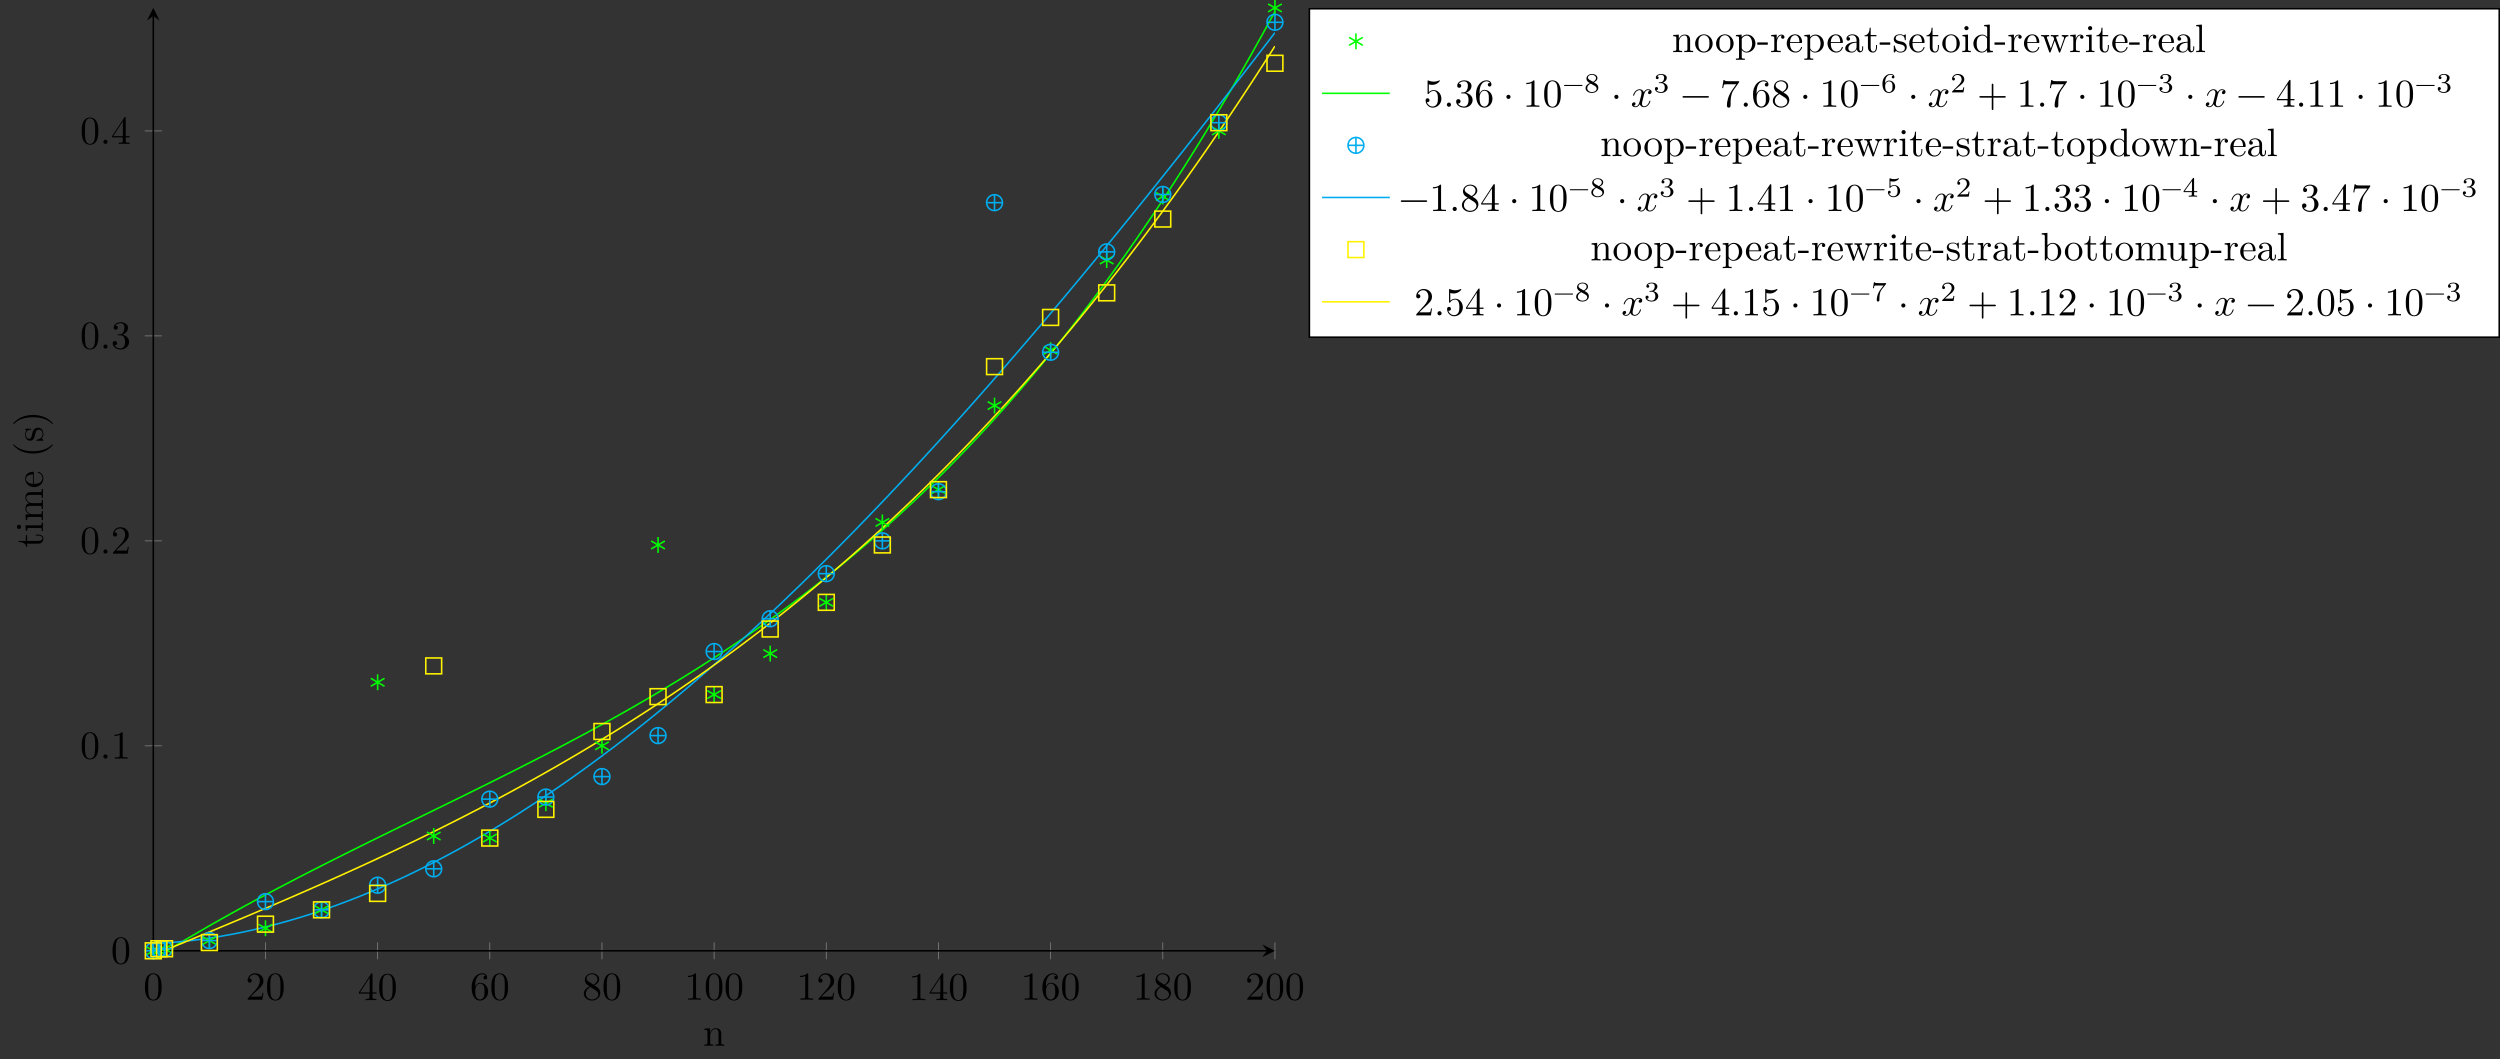 <?xml version="1.0" encoding="UTF-8"?>
<svg xmlns="http://www.w3.org/2000/svg" xmlns:xlink="http://www.w3.org/1999/xlink" width="627.865pt" height="265.965pt" viewBox="0 0 627.865 265.965" version="1.1">
<rect x="0" y="0" width="627.865" height="265.965" fill="#333333" stroke="none"/>
<defs>
<g>
<symbol overflow="visible" id="glyph0-0">
<path style="stroke:none;" d=""/>
</symbol>
<symbol overflow="visible" id="glyph0-1">
<path style="stroke:none;" d="M 4.578 -3.188 C 4.578 -3.984 4.531 -4.781 4.188 -5.516 C 3.734 -6.484 2.906 -6.641 2.5 -6.641 C 1.891 -6.641 1.172 -6.375 0.75 -5.453 C 0.438 -4.766 0.391 -3.984 0.391 -3.188 C 0.391 -2.438 0.422 -1.547 0.844 -0.781 C 1.266 0.016 2 0.219 2.484 0.219 C 3.016 0.219 3.781 0.016 4.219 -0.938 C 4.531 -1.625 4.578 -2.406 4.578 -3.188 Z M 3.766 -3.312 C 3.766 -2.562 3.766 -1.891 3.656 -1.25 C 3.5 -0.297 2.938 0 2.484 0 C 2.094 0 1.5 -0.25 1.328 -1.203 C 1.219 -1.797 1.219 -2.719 1.219 -3.312 C 1.219 -3.953 1.219 -4.609 1.297 -5.141 C 1.484 -6.328 2.234 -6.422 2.484 -6.422 C 2.812 -6.422 3.469 -6.234 3.656 -5.25 C 3.766 -4.688 3.766 -3.938 3.766 -3.312 Z M 3.766 -3.312 "/>
</symbol>
<symbol overflow="visible" id="glyph0-2">
<path style="stroke:none;" d="M 4.469 -1.734 L 4.234 -1.734 C 4.172 -1.438 4.109 -1 4 -0.844 C 3.938 -0.766 3.281 -0.766 3.062 -0.766 L 1.266 -0.766 L 2.328 -1.797 C 3.875 -3.172 4.469 -3.703 4.469 -4.703 C 4.469 -5.844 3.578 -6.641 2.359 -6.641 C 1.234 -6.641 0.5 -5.719 0.5 -4.828 C 0.5 -4.281 1 -4.281 1.031 -4.281 C 1.203 -4.281 1.547 -4.391 1.547 -4.812 C 1.547 -5.062 1.359 -5.328 1.016 -5.328 C 0.938 -5.328 0.922 -5.328 0.891 -5.312 C 1.109 -5.969 1.656 -6.328 2.234 -6.328 C 3.141 -6.328 3.562 -5.516 3.562 -4.703 C 3.562 -3.906 3.078 -3.125 2.516 -2.5 L 0.609 -0.375 C 0.5 -0.266 0.5 -0.234 0.5 0 L 4.203 0 Z M 4.469 -1.734 "/>
</symbol>
<symbol overflow="visible" id="glyph0-3">
<path style="stroke:none;" d="M 4.688 -1.641 L 4.688 -1.953 L 3.703 -1.953 L 3.703 -6.484 C 3.703 -6.688 3.703 -6.75 3.531 -6.75 C 3.453 -6.75 3.422 -6.75 3.344 -6.625 L 0.281 -1.953 L 0.281 -1.641 L 2.938 -1.641 L 2.938 -0.781 C 2.938 -0.422 2.906 -0.312 2.172 -0.312 L 1.969 -0.312 L 1.969 0 C 2.375 -0.031 2.891 -0.031 3.312 -0.031 C 3.734 -0.031 4.25 -0.031 4.672 0 L 4.672 -0.312 L 4.453 -0.312 C 3.719 -0.312 3.703 -0.422 3.703 -0.781 L 3.703 -1.641 Z M 2.984 -1.953 L 0.562 -1.953 L 2.984 -5.672 Z M 2.984 -1.953 "/>
</symbol>
<symbol overflow="visible" id="glyph0-4">
<path style="stroke:none;" d="M 4.562 -2.031 C 4.562 -3.297 3.672 -4.25 2.562 -4.25 C 1.891 -4.25 1.516 -3.75 1.312 -3.266 L 1.312 -3.516 C 1.312 -6.031 2.547 -6.391 3.062 -6.391 C 3.297 -6.391 3.719 -6.328 3.938 -5.984 C 3.781 -5.984 3.391 -5.984 3.391 -5.547 C 3.391 -5.234 3.625 -5.078 3.844 -5.078 C 4 -5.078 4.312 -5.172 4.312 -5.562 C 4.312 -6.156 3.875 -6.641 3.047 -6.641 C 1.766 -6.641 0.422 -5.359 0.422 -3.156 C 0.422 -0.484 1.578 0.219 2.5 0.219 C 3.609 0.219 4.562 -0.719 4.562 -2.031 Z M 3.656 -2.047 C 3.656 -1.562 3.656 -1.062 3.484 -0.703 C 3.188 -0.109 2.734 -0.062 2.5 -0.062 C 1.875 -0.062 1.578 -0.656 1.516 -0.812 C 1.328 -1.281 1.328 -2.078 1.328 -2.25 C 1.328 -3.031 1.656 -4.031 2.547 -4.031 C 2.719 -4.031 3.172 -4.031 3.484 -3.406 C 3.656 -3.047 3.656 -2.531 3.656 -2.047 Z M 3.656 -2.047 "/>
</symbol>
<symbol overflow="visible" id="glyph0-5">
<path style="stroke:none;" d="M 4.562 -1.672 C 4.562 -2.031 4.453 -2.484 4.062 -2.906 C 3.875 -3.109 3.719 -3.203 3.078 -3.609 C 3.797 -3.984 4.281 -4.5 4.281 -5.156 C 4.281 -6.078 3.406 -6.641 2.5 -6.641 C 1.5 -6.641 0.688 -5.906 0.688 -4.969 C 0.688 -4.797 0.703 -4.344 1.125 -3.875 C 1.234 -3.766 1.609 -3.516 1.859 -3.344 C 1.281 -3.047 0.422 -2.5 0.422 -1.5 C 0.422 -0.453 1.438 0.219 2.484 0.219 C 3.609 0.219 4.562 -0.609 4.562 -1.672 Z M 3.844 -5.156 C 3.844 -4.578 3.453 -4.109 2.859 -3.766 L 1.625 -4.562 C 1.172 -4.859 1.125 -5.188 1.125 -5.359 C 1.125 -5.969 1.781 -6.391 2.484 -6.391 C 3.203 -6.391 3.844 -5.875 3.844 -5.156 Z M 4.062 -1.312 C 4.062 -0.578 3.312 -0.062 2.5 -0.062 C 1.641 -0.062 0.922 -0.672 0.922 -1.5 C 0.922 -2.078 1.234 -2.719 2.078 -3.188 L 3.312 -2.406 C 3.594 -2.219 4.062 -1.922 4.062 -1.312 Z M 4.062 -1.312 "/>
</symbol>
<symbol overflow="visible" id="glyph0-6">
<path style="stroke:none;" d="M 4.172 0 L 4.172 -0.312 L 3.859 -0.312 C 2.953 -0.312 2.938 -0.422 2.938 -0.781 L 2.938 -6.375 C 2.938 -6.625 2.938 -6.641 2.703 -6.641 C 2.078 -6 1.203 -6 0.891 -6 L 0.891 -5.688 C 1.094 -5.688 1.672 -5.688 2.188 -5.953 L 2.188 -0.781 C 2.188 -0.422 2.156 -0.312 1.266 -0.312 L 0.953 -0.312 L 0.953 0 C 1.297 -0.031 2.156 -0.031 2.562 -0.031 C 2.953 -0.031 3.828 -0.031 4.172 0 Z M 4.172 0 "/>
</symbol>
<symbol overflow="visible" id="glyph0-7">
<path style="stroke:none;" d="M 1.906 -0.531 C 1.906 -0.812 1.672 -1.062 1.391 -1.062 C 1.094 -1.062 0.859 -0.812 0.859 -0.531 C 0.859 -0.234 1.094 0 1.391 0 C 1.672 0 1.906 -0.234 1.906 -0.531 Z M 1.906 -0.531 "/>
</symbol>
<symbol overflow="visible" id="glyph0-8">
<path style="stroke:none;" d="M 4.562 -1.703 C 4.562 -2.516 3.922 -3.297 2.891 -3.516 C 3.703 -3.781 4.281 -4.469 4.281 -5.266 C 4.281 -6.078 3.406 -6.641 2.453 -6.641 C 1.453 -6.641 0.688 -6.047 0.688 -5.281 C 0.688 -4.953 0.906 -4.766 1.203 -4.766 C 1.5 -4.766 1.703 -4.984 1.703 -5.281 C 1.703 -5.766 1.234 -5.766 1.094 -5.766 C 1.391 -6.266 2.047 -6.391 2.406 -6.391 C 2.828 -6.391 3.375 -6.172 3.375 -5.281 C 3.375 -5.156 3.344 -4.578 3.094 -4.141 C 2.797 -3.656 2.453 -3.625 2.203 -3.625 C 2.125 -3.609 1.891 -3.594 1.812 -3.594 C 1.734 -3.578 1.672 -3.562 1.672 -3.469 C 1.672 -3.359 1.734 -3.359 1.906 -3.359 L 2.344 -3.359 C 3.156 -3.359 3.531 -2.688 3.531 -1.703 C 3.531 -0.344 2.844 -0.062 2.406 -0.062 C 1.969 -0.062 1.219 -0.234 0.875 -0.812 C 1.219 -0.766 1.531 -0.984 1.531 -1.359 C 1.531 -1.719 1.266 -1.922 0.984 -1.922 C 0.734 -1.922 0.422 -1.781 0.422 -1.344 C 0.422 -0.438 1.344 0.219 2.438 0.219 C 3.656 0.219 4.562 -0.688 4.562 -1.703 Z M 4.562 -1.703 "/>
</symbol>
<symbol overflow="visible" id="glyph0-9">
<path style="stroke:none;" d="M 4.469 -2 C 4.469 -3.188 3.656 -4.188 2.578 -4.188 C 2.109 -4.188 1.672 -4.031 1.312 -3.672 L 1.312 -5.625 C 1.516 -5.562 1.844 -5.5 2.156 -5.5 C 3.391 -5.5 4.094 -6.406 4.094 -6.531 C 4.094 -6.594 4.062 -6.641 3.984 -6.641 C 3.984 -6.641 3.953 -6.641 3.906 -6.609 C 3.703 -6.516 3.219 -6.312 2.547 -6.312 C 2.156 -6.312 1.688 -6.391 1.219 -6.594 C 1.141 -6.625 1.109 -6.625 1.109 -6.625 C 1 -6.625 1 -6.547 1 -6.391 L 1 -3.438 C 1 -3.266 1 -3.188 1.141 -3.188 C 1.219 -3.188 1.234 -3.203 1.281 -3.266 C 1.391 -3.422 1.75 -3.969 2.562 -3.969 C 3.078 -3.969 3.328 -3.516 3.406 -3.328 C 3.562 -2.953 3.594 -2.578 3.594 -2.078 C 3.594 -1.719 3.594 -1.125 3.344 -0.703 C 3.109 -0.312 2.734 -0.062 2.281 -0.062 C 1.562 -0.062 0.984 -0.594 0.812 -1.172 C 0.844 -1.172 0.875 -1.156 0.984 -1.156 C 1.312 -1.156 1.484 -1.406 1.484 -1.641 C 1.484 -1.891 1.312 -2.141 0.984 -2.141 C 0.844 -2.141 0.5 -2.062 0.5 -1.609 C 0.5 -0.75 1.188 0.219 2.297 0.219 C 3.453 0.219 4.469 -0.734 4.469 -2 Z M 4.469 -2 "/>
</symbol>
<symbol overflow="visible" id="glyph0-10">
<path style="stroke:none;" d="M 1.906 -2.5 C 1.906 -2.781 1.672 -3.016 1.391 -3.016 C 1.094 -3.016 0.859 -2.781 0.859 -2.5 C 0.859 -2.203 1.094 -1.969 1.391 -1.969 C 1.672 -1.969 1.906 -2.203 1.906 -2.5 Z M 1.906 -2.5 "/>
</symbol>
<symbol overflow="visible" id="glyph0-11">
<path style="stroke:none;" d="M 5.25 -3.75 C 5.25 -4.266 4.672 -4.406 4.328 -4.406 C 3.75 -4.406 3.406 -3.875 3.281 -3.656 C 3.031 -4.312 2.5 -4.406 2.203 -4.406 C 1.172 -4.406 0.594 -3.125 0.594 -2.875 C 0.594 -2.766 0.719 -2.766 0.719 -2.766 C 0.797 -2.766 0.828 -2.797 0.844 -2.875 C 1.188 -3.938 1.844 -4.188 2.188 -4.188 C 2.375 -4.188 2.719 -4.094 2.719 -3.516 C 2.719 -3.203 2.547 -2.547 2.188 -1.141 C 2.031 -0.531 1.672 -0.109 1.234 -0.109 C 1.172 -0.109 0.953 -0.109 0.734 -0.234 C 0.984 -0.297 1.203 -0.5 1.203 -0.781 C 1.203 -1.047 0.984 -1.125 0.844 -1.125 C 0.531 -1.125 0.297 -0.875 0.297 -0.547 C 0.297 -0.094 0.781 0.109 1.219 0.109 C 1.891 0.109 2.25 -0.594 2.266 -0.641 C 2.391 -0.281 2.75 0.109 3.344 0.109 C 4.375 0.109 4.938 -1.172 4.938 -1.422 C 4.938 -1.531 4.859 -1.531 4.828 -1.531 C 4.734 -1.531 4.719 -1.484 4.688 -1.422 C 4.359 -0.344 3.688 -0.109 3.375 -0.109 C 2.984 -0.109 2.828 -0.422 2.828 -0.766 C 2.828 -0.984 2.875 -1.203 2.984 -1.641 L 3.328 -3.016 C 3.391 -3.266 3.625 -4.188 4.312 -4.188 C 4.359 -4.188 4.609 -4.188 4.812 -4.062 C 4.531 -4 4.344 -3.766 4.344 -3.516 C 4.344 -3.359 4.453 -3.172 4.719 -3.172 C 4.938 -3.172 5.25 -3.344 5.25 -3.75 Z M 5.25 -3.75 "/>
</symbol>
<symbol overflow="visible" id="glyph0-12">
<path style="stroke:none;" d="M 7.203 -2.5 C 7.203 -2.609 7.109 -2.688 7 -2.688 L 0.75 -2.688 C 0.641 -2.688 0.562 -2.609 0.562 -2.5 C 0.562 -2.375 0.641 -2.297 0.75 -2.297 L 7 -2.297 C 7.109 -2.297 7.203 -2.375 7.203 -2.5 Z M 7.203 -2.5 "/>
</symbol>
<symbol overflow="visible" id="glyph0-13">
<path style="stroke:none;" d="M 4.828 -6.422 L 2.406 -6.422 C 1.203 -6.422 1.172 -6.547 1.141 -6.734 L 0.891 -6.734 L 0.562 -4.688 L 0.812 -4.688 C 0.844 -4.844 0.922 -5.469 1.062 -5.594 C 1.125 -5.656 1.906 -5.656 2.031 -5.656 L 4.094 -5.656 L 2.984 -4.078 C 2.078 -2.734 1.75 -1.344 1.75 -0.328 C 1.75 -0.234 1.75 0.219 2.219 0.219 C 2.672 0.219 2.672 -0.234 2.672 -0.328 L 2.672 -0.844 C 2.672 -1.391 2.703 -1.938 2.781 -2.469 C 2.828 -2.703 2.953 -3.562 3.406 -4.172 L 4.75 -6.078 C 4.828 -6.188 4.828 -6.203 4.828 -6.422 Z M 4.828 -6.422 "/>
</symbol>
<symbol overflow="visible" id="glyph0-14">
<path style="stroke:none;" d="M 7.203 -2.5 C 7.203 -2.609 7.109 -2.688 7 -2.688 L 4.078 -2.688 L 4.078 -5.609 C 4.078 -5.719 3.984 -5.812 3.875 -5.812 C 3.766 -5.812 3.672 -5.719 3.672 -5.609 L 3.672 -2.688 L 0.75 -2.688 C 0.641 -2.688 0.562 -2.609 0.562 -2.5 C 0.562 -2.375 0.641 -2.297 0.75 -2.297 L 3.672 -2.297 L 3.672 0.625 C 3.672 0.734 3.766 0.828 3.875 0.828 C 3.984 0.828 4.078 0.734 4.078 0.625 L 4.078 -2.297 L 7 -2.297 C 7.109 -2.297 7.203 -2.375 7.203 -2.5 Z M 7.203 -2.5 "/>
</symbol>
<symbol overflow="visible" id="glyph1-0">
<path style="stroke:none;" d=""/>
</symbol>
<symbol overflow="visible" id="glyph1-1">
<path style="stroke:none;" d="M 5.328 0 L 5.328 -0.312 C 4.812 -0.312 4.562 -0.312 4.562 -0.609 L 4.562 -2.516 C 4.562 -3.375 4.562 -3.672 4.25 -4.031 C 4.109 -4.203 3.781 -4.406 3.203 -4.406 C 2.469 -4.406 2 -3.984 1.719 -3.359 L 1.719 -4.406 L 0.312 -4.297 L 0.312 -3.984 C 1.016 -3.984 1.094 -3.922 1.094 -3.422 L 1.094 -0.75 C 1.094 -0.312 0.984 -0.312 0.312 -0.312 L 0.312 0 L 1.453 -0.031 L 2.562 0 L 2.562 -0.312 C 1.891 -0.312 1.781 -0.312 1.781 -0.75 L 1.781 -2.594 C 1.781 -3.625 2.5 -4.188 3.125 -4.188 C 3.766 -4.188 3.875 -3.656 3.875 -3.078 L 3.875 -0.75 C 3.875 -0.312 3.766 -0.312 3.094 -0.312 L 3.094 0 L 4.219 -0.031 Z M 5.328 0 "/>
</symbol>
<symbol overflow="visible" id="glyph1-2">
<path style="stroke:none;" d="M 4.688 -2.141 C 4.688 -3.406 3.703 -4.469 2.5 -4.469 C 1.25 -4.469 0.281 -3.375 0.281 -2.141 C 0.281 -0.844 1.312 0.109 2.484 0.109 C 3.688 0.109 4.688 -0.875 4.688 -2.141 Z M 3.875 -2.219 C 3.875 -1.859 3.875 -1.312 3.656 -0.875 C 3.422 -0.422 2.984 -0.141 2.5 -0.141 C 2.062 -0.141 1.625 -0.344 1.359 -0.812 C 1.109 -1.25 1.109 -1.859 1.109 -2.219 C 1.109 -2.609 1.109 -3.141 1.344 -3.578 C 1.609 -4.031 2.078 -4.25 2.484 -4.25 C 2.922 -4.25 3.344 -4.031 3.609 -3.594 C 3.875 -3.172 3.875 -2.594 3.875 -2.219 Z M 3.875 -2.219 "/>
</symbol>
<symbol overflow="visible" id="glyph1-3">
<path style="stroke:none;" d="M 5.188 -2.156 C 5.188 -3.422 4.234 -4.406 3.109 -4.406 C 2.328 -4.406 1.906 -3.969 1.719 -3.75 L 1.719 -4.406 L 0.281 -4.297 L 0.281 -3.984 C 0.984 -3.984 1.062 -3.922 1.062 -3.484 L 1.062 1.172 C 1.062 1.625 0.953 1.625 0.281 1.625 L 0.281 1.938 L 1.391 1.906 L 2.516 1.938 L 2.516 1.625 C 1.859 1.625 1.75 1.625 1.75 1.172 L 1.75 -0.594 C 1.797 -0.422 2.219 0.109 2.969 0.109 C 4.156 0.109 5.188 -0.875 5.188 -2.156 Z M 4.359 -2.156 C 4.359 -0.953 3.672 -0.109 2.938 -0.109 C 2.531 -0.109 2.156 -0.312 1.891 -0.719 C 1.75 -0.922 1.75 -0.938 1.75 -1.141 L 1.75 -3.359 C 2.031 -3.875 2.516 -4.156 3.031 -4.156 C 3.766 -4.156 4.359 -3.281 4.359 -2.156 Z M 4.359 -2.156 "/>
</symbol>
<symbol overflow="visible" id="glyph1-4">
<path style="stroke:none;" d="M 2.75 -1.859 L 2.75 -2.438 L 0.109 -2.438 L 0.109 -1.859 Z M 2.75 -1.859 "/>
</symbol>
<symbol overflow="visible" id="glyph1-5">
<path style="stroke:none;" d="M 3.625 -3.797 C 3.625 -4.109 3.312 -4.406 2.891 -4.406 C 2.156 -4.406 1.797 -3.734 1.672 -3.312 L 1.672 -4.406 L 0.281 -4.297 L 0.281 -3.984 C 0.984 -3.984 1.062 -3.922 1.062 -3.422 L 1.062 -0.75 C 1.062 -0.312 0.953 -0.312 0.281 -0.312 L 0.281 0 L 1.422 -0.031 C 1.812 -0.031 2.281 -0.031 2.688 0 L 2.688 -0.312 L 2.469 -0.312 C 1.734 -0.312 1.719 -0.422 1.719 -0.781 L 1.719 -2.312 C 1.719 -3.297 2.141 -4.188 2.891 -4.188 C 2.953 -4.188 2.984 -4.188 3 -4.172 C 2.969 -4.172 2.766 -4.047 2.766 -3.781 C 2.766 -3.516 2.984 -3.359 3.203 -3.359 C 3.375 -3.359 3.625 -3.484 3.625 -3.797 Z M 3.625 -3.797 "/>
</symbol>
<symbol overflow="visible" id="glyph1-6">
<path style="stroke:none;" d="M 4.141 -1.188 C 4.141 -1.281 4.062 -1.312 4 -1.312 C 3.922 -1.312 3.891 -1.25 3.875 -1.172 C 3.531 -0.141 2.625 -0.141 2.531 -0.141 C 2.031 -0.141 1.641 -0.438 1.406 -0.812 C 1.109 -1.281 1.109 -1.938 1.109 -2.297 L 3.891 -2.297 C 4.109 -2.297 4.141 -2.297 4.141 -2.516 C 4.141 -3.5 3.594 -4.469 2.359 -4.469 C 1.203 -4.469 0.281 -3.438 0.281 -2.188 C 0.281 -0.859 1.328 0.109 2.469 0.109 C 3.688 0.109 4.141 -1 4.141 -1.188 Z M 3.484 -2.516 L 1.109 -2.516 C 1.172 -4 2.016 -4.25 2.359 -4.25 C 3.375 -4.25 3.484 -2.906 3.484 -2.516 Z M 3.484 -2.516 "/>
</symbol>
<symbol overflow="visible" id="glyph1-7">
<path style="stroke:none;" d="M 4.812 -0.891 L 4.812 -1.453 L 4.562 -1.453 L 4.562 -0.891 C 4.562 -0.312 4.312 -0.25 4.203 -0.25 C 3.875 -0.25 3.844 -0.703 3.844 -0.75 L 3.844 -2.734 C 3.844 -3.156 3.844 -3.547 3.484 -3.922 C 3.094 -4.312 2.594 -4.469 2.109 -4.469 C 1.297 -4.469 0.609 -4 0.609 -3.344 C 0.609 -3.047 0.812 -2.875 1.062 -2.875 C 1.344 -2.875 1.531 -3.078 1.531 -3.328 C 1.531 -3.453 1.469 -3.781 1.016 -3.781 C 1.281 -4.141 1.781 -4.25 2.094 -4.25 C 2.578 -4.25 3.156 -3.859 3.156 -2.969 L 3.156 -2.609 C 2.641 -2.578 1.938 -2.547 1.312 -2.25 C 0.562 -1.906 0.312 -1.391 0.312 -0.953 C 0.312 -0.141 1.281 0.109 1.906 0.109 C 2.578 0.109 3.031 -0.297 3.219 -0.75 C 3.266 -0.359 3.531 0.062 4 0.062 C 4.203 0.062 4.812 -0.078 4.812 -0.891 Z M 3.156 -1.391 C 3.156 -0.453 2.438 -0.109 1.984 -0.109 C 1.5 -0.109 1.094 -0.453 1.094 -0.953 C 1.094 -1.5 1.5 -2.328 3.156 -2.391 Z M 3.156 -1.391 "/>
</symbol>
<symbol overflow="visible" id="glyph1-8">
<path style="stroke:none;" d="M 3.312 -1.234 L 3.312 -1.797 L 3.062 -1.797 L 3.062 -1.25 C 3.062 -0.516 2.766 -0.141 2.391 -0.141 C 1.719 -0.141 1.719 -1.047 1.719 -1.219 L 1.719 -3.984 L 3.156 -3.984 L 3.156 -4.297 L 1.719 -4.297 L 1.719 -6.125 L 1.469 -6.125 C 1.469 -5.312 1.172 -4.25 0.188 -4.203 L 0.188 -3.984 L 1.031 -3.984 L 1.031 -1.234 C 1.031 -0.016 1.969 0.109 2.328 0.109 C 3.031 0.109 3.312 -0.594 3.312 -1.234 Z M 3.312 -1.234 "/>
</symbol>
<symbol overflow="visible" id="glyph1-9">
<path style="stroke:none;" d="M 3.594 -1.281 C 3.594 -1.797 3.297 -2.109 3.172 -2.219 C 2.844 -2.547 2.453 -2.625 2.031 -2.703 C 1.469 -2.812 0.812 -2.938 0.812 -3.516 C 0.812 -3.875 1.062 -4.281 1.922 -4.281 C 3.016 -4.281 3.078 -3.375 3.094 -3.078 C 3.094 -2.984 3.203 -2.984 3.203 -2.984 C 3.344 -2.984 3.344 -3.031 3.344 -3.219 L 3.344 -4.234 C 3.344 -4.391 3.344 -4.469 3.234 -4.469 C 3.188 -4.469 3.156 -4.469 3.031 -4.344 C 3 -4.312 2.906 -4.219 2.859 -4.188 C 2.484 -4.469 2.078 -4.469 1.922 -4.469 C 0.703 -4.469 0.328 -3.797 0.328 -3.234 C 0.328 -2.891 0.484 -2.609 0.75 -2.391 C 1.078 -2.141 1.359 -2.078 2.078 -1.938 C 2.297 -1.891 3.109 -1.734 3.109 -1.016 C 3.109 -0.516 2.766 -0.109 1.984 -0.109 C 1.141 -0.109 0.781 -0.672 0.594 -1.531 C 0.562 -1.656 0.562 -1.688 0.453 -1.688 C 0.328 -1.688 0.328 -1.625 0.328 -1.453 L 0.328 -0.125 C 0.328 0.047 0.328 0.109 0.438 0.109 C 0.484 0.109 0.5 0.094 0.688 -0.094 C 0.703 -0.109 0.703 -0.125 0.891 -0.312 C 1.328 0.094 1.781 0.109 1.984 0.109 C 3.125 0.109 3.594 -0.562 3.594 -1.281 Z M 3.594 -1.281 "/>
</symbol>
<symbol overflow="visible" id="glyph1-10">
<path style="stroke:none;" d="M 2.469 0 L 2.469 -0.312 C 1.797 -0.312 1.766 -0.359 1.766 -0.75 L 1.766 -4.406 L 0.375 -4.297 L 0.375 -3.984 C 1.016 -3.984 1.109 -3.922 1.109 -3.438 L 1.109 -0.75 C 1.109 -0.312 1 -0.312 0.328 -0.312 L 0.328 0 L 1.422 -0.031 C 1.781 -0.031 2.125 -0.016 2.469 0 Z M 1.906 -6.016 C 1.906 -6.297 1.688 -6.547 1.391 -6.547 C 1.047 -6.547 0.844 -6.266 0.844 -6.016 C 0.844 -5.75 1.078 -5.5 1.375 -5.5 C 1.719 -5.5 1.906 -5.766 1.906 -6.016 Z M 1.906 -6.016 "/>
</symbol>
<symbol overflow="visible" id="glyph1-11">
<path style="stroke:none;" d="M 5.25 0 L 5.25 -0.312 C 4.562 -0.312 4.469 -0.375 4.469 -0.875 L 4.469 -6.922 L 3.047 -6.812 L 3.047 -6.5 C 3.734 -6.5 3.812 -6.438 3.812 -5.938 L 3.812 -3.781 C 3.531 -4.141 3.094 -4.406 2.562 -4.406 C 1.391 -4.406 0.344 -3.422 0.344 -2.141 C 0.344 -0.875 1.312 0.109 2.453 0.109 C 3.094 0.109 3.531 -0.234 3.781 -0.547 L 3.781 0.109 Z M 3.781 -1.172 C 3.781 -1 3.781 -0.984 3.672 -0.812 C 3.375 -0.328 2.938 -0.109 2.5 -0.109 C 2.047 -0.109 1.688 -0.375 1.453 -0.75 C 1.203 -1.156 1.172 -1.719 1.172 -2.141 C 1.172 -2.5 1.188 -3.094 1.469 -3.547 C 1.688 -3.859 2.062 -4.188 2.609 -4.188 C 2.953 -4.188 3.375 -4.031 3.672 -3.594 C 3.781 -3.422 3.781 -3.406 3.781 -3.219 Z M 3.781 -1.172 "/>
</symbol>
<symbol overflow="visible" id="glyph1-12">
<path style="stroke:none;" d="M 7.016 -3.984 L 7.016 -4.297 C 6.781 -4.281 6.5 -4.266 6.281 -4.266 L 5.359 -4.297 L 5.359 -3.984 C 5.719 -3.984 5.938 -3.797 5.938 -3.516 C 5.938 -3.453 5.938 -3.422 5.875 -3.297 L 4.969 -0.75 L 3.984 -3.531 C 3.953 -3.656 3.938 -3.672 3.938 -3.719 C 3.938 -3.984 4.328 -3.984 4.531 -3.984 L 4.531 -4.297 L 3.484 -4.266 C 3.188 -4.266 2.906 -4.281 2.609 -4.297 L 2.609 -3.984 C 2.969 -3.984 3.125 -3.969 3.234 -3.844 C 3.281 -3.781 3.391 -3.484 3.453 -3.297 L 2.609 -0.875 L 1.656 -3.531 C 1.609 -3.656 1.609 -3.672 1.609 -3.719 C 1.609 -3.984 2 -3.984 2.188 -3.984 L 2.188 -4.297 L 1.109 -4.266 L 0.172 -4.297 L 0.172 -3.984 C 0.672 -3.984 0.797 -3.953 0.922 -3.641 L 2.172 -0.109 C 2.219 0.031 2.25 0.109 2.375 0.109 C 2.516 0.109 2.531 0.047 2.578 -0.094 L 3.594 -2.906 L 4.609 -0.078 C 4.641 0.031 4.672 0.109 4.812 0.109 C 4.938 0.109 4.969 0.016 5 -0.078 L 6.172 -3.344 C 6.344 -3.844 6.656 -3.984 7.016 -3.984 Z M 7.016 -3.984 "/>
</symbol>
<symbol overflow="visible" id="glyph1-13">
<path style="stroke:none;" d="M 2.547 0 L 2.547 -0.312 C 1.875 -0.312 1.766 -0.312 1.766 -0.75 L 1.766 -6.922 L 0.328 -6.812 L 0.328 -6.5 C 1.031 -6.5 1.109 -6.438 1.109 -5.938 L 1.109 -0.75 C 1.109 -0.312 1 -0.312 0.328 -0.312 L 0.328 0 L 1.438 -0.031 Z M 2.547 0 "/>
</symbol>
<symbol overflow="visible" id="glyph1-14">
<path style="stroke:none;" d="M 5.188 -2.156 C 5.188 -3.422 4.219 -4.406 3.078 -4.406 C 2.297 -4.406 1.875 -3.938 1.719 -3.766 L 1.719 -6.922 L 0.281 -6.812 L 0.281 -6.5 C 0.984 -6.5 1.062 -6.438 1.062 -5.938 L 1.062 0 L 1.312 0 L 1.672 -0.625 C 1.812 -0.391 2.234 0.109 2.969 0.109 C 4.156 0.109 5.188 -0.875 5.188 -2.156 Z M 4.359 -2.156 C 4.359 -1.797 4.344 -1.203 4.062 -0.75 C 3.844 -0.438 3.469 -0.109 2.938 -0.109 C 2.484 -0.109 2.125 -0.344 1.891 -0.719 C 1.75 -0.922 1.75 -0.953 1.75 -1.141 L 1.75 -3.188 C 1.75 -3.375 1.75 -3.391 1.859 -3.547 C 2.25 -4.109 2.797 -4.188 3.031 -4.188 C 3.484 -4.188 3.844 -3.922 4.078 -3.547 C 4.344 -3.141 4.359 -2.578 4.359 -2.156 Z M 4.359 -2.156 "/>
</symbol>
<symbol overflow="visible" id="glyph1-15">
<path style="stroke:none;" d="M 8.109 0 L 8.109 -0.312 C 7.594 -0.312 7.344 -0.312 7.328 -0.609 L 7.328 -2.516 C 7.328 -3.375 7.328 -3.672 7.016 -4.031 C 6.875 -4.203 6.547 -4.406 5.969 -4.406 C 5.141 -4.406 4.688 -3.812 4.531 -3.422 C 4.391 -4.297 3.656 -4.406 3.203 -4.406 C 2.469 -4.406 2 -3.984 1.719 -3.359 L 1.719 -4.406 L 0.312 -4.297 L 0.312 -3.984 C 1.016 -3.984 1.094 -3.922 1.094 -3.422 L 1.094 -0.75 C 1.094 -0.312 0.984 -0.312 0.312 -0.312 L 0.312 0 L 1.453 -0.031 L 2.562 0 L 2.562 -0.312 C 1.891 -0.312 1.781 -0.312 1.781 -0.75 L 1.781 -2.594 C 1.781 -3.625 2.5 -4.188 3.125 -4.188 C 3.766 -4.188 3.875 -3.656 3.875 -3.078 L 3.875 -0.75 C 3.875 -0.312 3.766 -0.312 3.094 -0.312 L 3.094 0 L 4.219 -0.031 L 5.328 0 L 5.328 -0.312 C 4.672 -0.312 4.562 -0.312 4.562 -0.75 L 4.562 -2.594 C 4.562 -3.625 5.266 -4.188 5.906 -4.188 C 6.531 -4.188 6.641 -3.656 6.641 -3.078 L 6.641 -0.75 C 6.641 -0.312 6.531 -0.312 5.859 -0.312 L 5.859 0 L 6.984 -0.031 Z M 8.109 0 "/>
</symbol>
<symbol overflow="visible" id="glyph1-16">
<path style="stroke:none;" d="M 5.328 0 L 5.328 -0.312 C 4.641 -0.312 4.562 -0.375 4.562 -0.875 L 4.562 -4.406 L 3.094 -4.297 L 3.094 -3.984 C 3.781 -3.984 3.875 -3.922 3.875 -3.422 L 3.875 -1.656 C 3.875 -0.781 3.391 -0.109 2.656 -0.109 C 1.828 -0.109 1.781 -0.578 1.781 -1.094 L 1.781 -4.406 L 0.312 -4.297 L 0.312 -3.984 C 1.094 -3.984 1.094 -3.953 1.094 -3.078 L 1.094 -1.578 C 1.094 -0.797 1.094 0.109 2.609 0.109 C 3.172 0.109 3.609 -0.172 3.891 -0.781 L 3.891 0.109 Z M 5.328 0 "/>
</symbol>
<symbol overflow="visible" id="glyph2-0">
<path style="stroke:none;" d=""/>
</symbol>
<symbol overflow="visible" id="glyph2-1">
<path style="stroke:none;" d="M -1.234 -3.312 L -1.797 -3.312 L -1.797 -3.062 L -1.25 -3.062 C -0.516 -3.062 -0.141 -2.766 -0.141 -2.391 C -0.141 -1.719 -1.047 -1.719 -1.219 -1.719 L -3.984 -1.719 L -3.984 -3.156 L -4.297 -3.156 L -4.297 -1.719 L -6.125 -1.719 L -6.125 -1.469 C -5.312 -1.469 -4.25 -1.172 -4.203 -0.188 L -3.984 -0.188 L -3.984 -1.031 L -1.234 -1.031 C -0.016 -1.031 0.109 -1.969 0.109 -2.328 C 0.109 -3.031 -0.594 -3.312 -1.234 -3.312 Z M -1.234 -3.312 "/>
</symbol>
<symbol overflow="visible" id="glyph2-2">
<path style="stroke:none;" d="M 0 -2.469 L -0.312 -2.469 C -0.312 -1.797 -0.359 -1.766 -0.75 -1.766 L -4.406 -1.766 L -4.297 -0.375 L -3.984 -0.375 C -3.984 -1.016 -3.922 -1.109 -3.438 -1.109 L -0.75 -1.109 C -0.312 -1.109 -0.312 -1 -0.312 -0.328 L 0 -0.328 L -0.031 -1.422 C -0.031 -1.781 -0.016 -2.125 0 -2.469 Z M -6.016 -1.906 C -6.297 -1.906 -6.547 -1.688 -6.547 -1.391 C -6.547 -1.047 -6.266 -0.844 -6.016 -0.844 C -5.75 -0.844 -5.5 -1.078 -5.5 -1.375 C -5.5 -1.719 -5.766 -1.906 -6.016 -1.906 Z M -6.016 -1.906 "/>
</symbol>
<symbol overflow="visible" id="glyph2-3">
<path style="stroke:none;" d="M 0 -8.109 L -0.312 -8.109 C -0.312 -7.594 -0.312 -7.344 -0.609 -7.328 L -2.516 -7.328 C -3.375 -7.328 -3.672 -7.328 -4.031 -7.016 C -4.203 -6.875 -4.406 -6.547 -4.406 -5.969 C -4.406 -5.141 -3.812 -4.688 -3.422 -4.531 C -4.297 -4.391 -4.406 -3.656 -4.406 -3.203 C -4.406 -2.469 -3.984 -2 -3.359 -1.719 L -4.406 -1.719 L -4.297 -0.312 L -3.984 -0.312 C -3.984 -1.016 -3.922 -1.094 -3.422 -1.094 L -0.75 -1.094 C -0.312 -1.094 -0.312 -0.984 -0.312 -0.312 L 0 -0.312 L -0.031 -1.453 L 0 -2.562 L -0.312 -2.562 C -0.312 -1.891 -0.312 -1.781 -0.75 -1.781 L -2.594 -1.781 C -3.625 -1.781 -4.188 -2.5 -4.188 -3.125 C -4.188 -3.766 -3.656 -3.875 -3.078 -3.875 L -0.75 -3.875 C -0.312 -3.875 -0.312 -3.766 -0.312 -3.094 L 0 -3.094 L -0.031 -4.219 L 0 -5.328 L -0.312 -5.328 C -0.312 -4.672 -0.312 -4.562 -0.75 -4.562 L -2.594 -4.562 C -3.625 -4.562 -4.188 -5.266 -4.188 -5.906 C -4.188 -6.531 -3.656 -6.641 -3.078 -6.641 L -0.75 -6.641 C -0.312 -6.641 -0.312 -6.531 -0.312 -5.859 L 0 -5.859 L -0.031 -6.984 Z M 0 -8.109 "/>
</symbol>
<symbol overflow="visible" id="glyph2-4">
<path style="stroke:none;" d="M -1.188 -4.141 C -1.281 -4.141 -1.312 -4.062 -1.312 -4 C -1.312 -3.922 -1.25 -3.891 -1.172 -3.875 C -0.141 -3.531 -0.141 -2.625 -0.141 -2.531 C -0.141 -2.031 -0.438 -1.641 -0.812 -1.406 C -1.281 -1.109 -1.938 -1.109 -2.297 -1.109 L -2.297 -3.891 C -2.297 -4.109 -2.297 -4.141 -2.516 -4.141 C -3.5 -4.141 -4.469 -3.594 -4.469 -2.359 C -4.469 -1.203 -3.438 -0.281 -2.188 -0.281 C -0.859 -0.281 0.109 -1.328 0.109 -2.469 C 0.109 -3.688 -1 -4.141 -1.188 -4.141 Z M -2.516 -3.484 L -2.516 -1.109 C -4 -1.172 -4.25 -2.016 -4.25 -2.359 C -4.25 -3.375 -2.906 -3.484 -2.516 -3.484 Z M -2.516 -3.484 "/>
</symbol>
<symbol overflow="visible" id="glyph2-5">
<path style="stroke:none;" d="M 2.391 -3.297 C 2.359 -3.297 2.344 -3.297 2.172 -3.125 C 0.922 -1.891 -0.969 -1.562 -2.5 -1.562 C -4.234 -1.562 -5.969 -1.938 -7.203 -3.172 C -7.328 -3.297 -7.344 -3.297 -7.375 -3.297 C -7.453 -3.297 -7.484 -3.266 -7.484 -3.203 C -7.484 -3.094 -6.797 -2.203 -5.531 -1.609 C -4.438 -1.109 -3.328 -0.984 -2.5 -0.984 C -1.719 -0.984 -0.516 -1.094 0.625 -1.641 C 1.844 -2.25 2.5 -3.094 2.5 -3.203 C 2.5 -3.266 2.469 -3.297 2.391 -3.297 Z M 2.391 -3.297 "/>
</symbol>
<symbol overflow="visible" id="glyph2-6">
<path style="stroke:none;" d="M -1.281 -3.594 C -1.797 -3.594 -2.109 -3.297 -2.219 -3.172 C -2.547 -2.844 -2.625 -2.453 -2.703 -2.031 C -2.812 -1.469 -2.938 -0.812 -3.516 -0.812 C -3.875 -0.812 -4.281 -1.062 -4.281 -1.922 C -4.281 -3.016 -3.375 -3.078 -3.078 -3.094 C -2.984 -3.094 -2.984 -3.203 -2.984 -3.203 C -2.984 -3.344 -3.031 -3.344 -3.219 -3.344 L -4.234 -3.344 C -4.391 -3.344 -4.469 -3.344 -4.469 -3.234 C -4.469 -3.188 -4.469 -3.156 -4.344 -3.031 C -4.312 -3 -4.219 -2.906 -4.188 -2.859 C -4.469 -2.484 -4.469 -2.078 -4.469 -1.922 C -4.469 -0.703 -3.797 -0.328 -3.234 -0.328 C -2.891 -0.328 -2.609 -0.484 -2.391 -0.75 C -2.141 -1.078 -2.078 -1.359 -1.938 -2.078 C -1.891 -2.297 -1.734 -3.109 -1.016 -3.109 C -0.516 -3.109 -0.109 -2.766 -0.109 -1.984 C -0.109 -1.141 -0.672 -0.781 -1.531 -0.594 C -1.656 -0.562 -1.688 -0.562 -1.688 -0.453 C -1.688 -0.328 -1.625 -0.328 -1.453 -0.328 L -0.125 -0.328 C 0.047 -0.328 0.109 -0.328 0.109 -0.438 C 0.109 -0.484 0.094 -0.5 -0.094 -0.688 C -0.109 -0.703 -0.125 -0.703 -0.312 -0.891 C 0.094 -1.328 0.109 -1.781 0.109 -1.984 C 0.109 -3.125 -0.562 -3.594 -1.281 -3.594 Z M -1.281 -3.594 "/>
</symbol>
<symbol overflow="visible" id="glyph2-7">
<path style="stroke:none;" d="M -2.5 -2.875 C -3.266 -2.875 -4.469 -2.766 -5.609 -2.219 C -6.828 -1.625 -7.484 -0.766 -7.484 -0.672 C -7.484 -0.609 -7.438 -0.562 -7.375 -0.562 C -7.344 -0.562 -7.328 -0.562 -7.141 -0.75 C -6.156 -1.734 -4.578 -2.297 -2.5 -2.297 C -0.781 -2.297 0.969 -1.938 2.219 -0.703 C 2.344 -0.562 2.359 -0.562 2.391 -0.562 C 2.453 -0.562 2.5 -0.609 2.5 -0.672 C 2.5 -0.766 1.812 -1.672 0.547 -2.25 C -0.547 -2.766 -1.656 -2.875 -2.5 -2.875 Z M -2.5 -2.875 "/>
</symbol>
<symbol overflow="visible" id="glyph3-0">
<path style="stroke:none;" d=""/>
</symbol>
<symbol overflow="visible" id="glyph3-1">
<path style="stroke:none;" d="M 5.031 -1.734 C 5.031 -1.812 4.969 -1.875 4.891 -1.875 L 0.531 -1.875 C 0.453 -1.875 0.391 -1.812 0.391 -1.734 C 0.391 -1.672 0.453 -1.609 0.531 -1.609 L 4.891 -1.609 C 4.969 -1.609 5.031 -1.672 5.031 -1.734 Z M 5.031 -1.734 "/>
</symbol>
<symbol overflow="visible" id="glyph3-2">
<path style="stroke:none;" d="M 3.578 -1.172 C 3.578 -1.641 3.312 -2.031 2.906 -2.266 L 2.469 -2.516 C 3.016 -2.781 3.359 -3.109 3.359 -3.594 C 3.359 -4.266 2.656 -4.625 1.984 -4.625 C 1.219 -4.625 0.594 -4.125 0.594 -3.469 C 0.594 -3.141 0.75 -2.906 0.875 -2.766 C 1 -2.609 1.047 -2.578 1.453 -2.344 C 1.062 -2.172 0.375 -1.797 0.375 -1.062 C 0.375 -0.297 1.172 0.141 1.969 0.141 C 2.859 0.141 3.578 -0.422 3.578 -1.172 Z M 3 -3.594 C 3 -2.969 2.266 -2.656 2.266 -2.656 C 2.266 -2.656 2.234 -2.656 2.188 -2.688 L 1.344 -3.172 C 1.156 -3.281 0.969 -3.469 0.969 -3.734 C 0.969 -4.172 1.469 -4.422 1.969 -4.422 C 2.516 -4.422 3 -4.078 3 -3.594 Z M 3.156 -0.938 C 3.156 -0.406 2.578 -0.078 1.984 -0.078 C 1.344 -0.078 0.797 -0.5 0.797 -1.062 C 0.797 -1.578 1.172 -1.984 1.672 -2.203 C 2.062 -1.984 2.078 -1.984 2.641 -1.656 C 2.812 -1.547 3.156 -1.344 3.156 -0.938 Z M 3.156 -0.938 "/>
</symbol>
<symbol overflow="visible" id="glyph3-3">
<path style="stroke:none;" d="M 3.578 -1.203 C 3.578 -1.75 3.141 -2.297 2.375 -2.453 C 3.094 -2.719 3.359 -3.234 3.359 -3.672 C 3.359 -4.219 2.734 -4.625 1.953 -4.625 C 1.188 -4.625 0.594 -4.25 0.594 -3.688 C 0.594 -3.453 0.75 -3.328 0.953 -3.328 C 1.172 -3.328 1.312 -3.484 1.312 -3.672 C 1.312 -3.875 1.172 -4.031 0.953 -4.047 C 1.203 -4.344 1.672 -4.422 1.938 -4.422 C 2.25 -4.422 2.688 -4.266 2.688 -3.672 C 2.688 -3.375 2.594 -3.047 2.406 -2.844 C 2.188 -2.578 1.984 -2.562 1.641 -2.531 C 1.469 -2.516 1.453 -2.516 1.422 -2.516 C 1.422 -2.516 1.344 -2.5 1.344 -2.422 C 1.344 -2.328 1.406 -2.328 1.531 -2.328 L 1.906 -2.328 C 2.453 -2.328 2.844 -1.953 2.844 -1.203 C 2.844 -0.344 2.328 -0.078 1.938 -0.078 C 1.656 -0.078 1.031 -0.156 0.75 -0.578 C 1.078 -0.578 1.156 -0.812 1.156 -0.969 C 1.156 -1.188 0.984 -1.344 0.766 -1.344 C 0.578 -1.344 0.375 -1.219 0.375 -0.938 C 0.375 -0.281 1.094 0.141 1.938 0.141 C 2.906 0.141 3.578 -0.516 3.578 -1.203 Z M 3.578 -1.203 "/>
</symbol>
<symbol overflow="visible" id="glyph3-4">
<path style="stroke:none;" d="M 3.578 -1.422 C 3.578 -2.312 2.875 -2.969 2.062 -2.969 C 1.5 -2.969 1.203 -2.594 1.047 -2.281 C 1.047 -2.844 1.094 -3.359 1.359 -3.797 C 1.594 -4.172 1.969 -4.422 2.422 -4.422 C 2.625 -4.422 2.906 -4.375 3.047 -4.188 C 2.875 -4.172 2.719 -4.047 2.719 -3.844 C 2.719 -3.672 2.844 -3.516 3.047 -3.516 C 3.266 -3.516 3.391 -3.656 3.391 -3.859 C 3.391 -4.266 3.094 -4.625 2.406 -4.625 C 1.406 -4.625 0.375 -3.703 0.375 -2.203 C 0.375 -0.406 1.219 0.141 2 0.141 C 2.844 0.141 3.578 -0.516 3.578 -1.422 Z M 2.906 -1.422 C 2.906 -1.031 2.906 -0.734 2.719 -0.453 C 2.562 -0.219 2.328 -0.078 2 -0.078 C 1.641 -0.078 1.375 -0.281 1.219 -0.594 C 1.125 -0.797 1.062 -1.156 1.062 -1.562 C 1.062 -2.25 1.469 -2.766 2.031 -2.766 C 2.344 -2.766 2.562 -2.641 2.734 -2.391 C 2.906 -2.125 2.906 -1.828 2.906 -1.422 Z M 2.906 -1.422 "/>
</symbol>
<symbol overflow="visible" id="glyph3-5">
<path style="stroke:none;" d="M 3.516 -1.266 L 3.281 -1.266 C 3.266 -1.109 3.188 -0.703 3.094 -0.641 C 3.047 -0.594 2.516 -0.594 2.406 -0.594 L 1.125 -0.594 C 1.859 -1.234 2.109 -1.438 2.516 -1.766 C 3.031 -2.172 3.516 -2.609 3.516 -3.266 C 3.516 -4.109 2.781 -4.625 1.891 -4.625 C 1.031 -4.625 0.438 -4.016 0.438 -3.375 C 0.438 -3.031 0.734 -2.984 0.812 -2.984 C 0.969 -2.984 1.172 -3.109 1.172 -3.359 C 1.172 -3.484 1.125 -3.734 0.766 -3.734 C 0.984 -4.219 1.453 -4.375 1.781 -4.375 C 2.484 -4.375 2.844 -3.828 2.844 -3.266 C 2.844 -2.656 2.406 -2.188 2.188 -1.938 L 0.516 -0.266 C 0.438 -0.203 0.438 -0.188 0.438 0 L 3.312 0 Z M 3.516 -1.266 "/>
</symbol>
<symbol overflow="visible" id="glyph3-6">
<path style="stroke:none;" d="M 3.516 -1.406 C 3.516 -2.188 2.922 -2.906 2.062 -2.906 C 1.75 -2.906 1.391 -2.844 1.078 -2.578 L 1.078 -3.891 C 1.438 -3.797 1.641 -3.797 1.75 -3.797 C 2.672 -3.797 3.219 -4.422 3.219 -4.531 C 3.219 -4.609 3.172 -4.625 3.141 -4.625 C 3.141 -4.625 3.109 -4.625 3.078 -4.609 C 2.906 -4.547 2.547 -4.406 2.031 -4.406 C 1.828 -4.406 1.469 -4.422 1.016 -4.594 C 0.938 -4.625 0.922 -4.625 0.922 -4.625 C 0.828 -4.625 0.828 -4.547 0.828 -4.438 L 0.828 -2.391 C 0.828 -2.266 0.828 -2.188 0.938 -2.188 C 1 -2.188 1.016 -2.188 1.078 -2.281 C 1.375 -2.656 1.812 -2.719 2.047 -2.719 C 2.469 -2.719 2.656 -2.391 2.688 -2.328 C 2.812 -2.094 2.859 -1.828 2.859 -1.422 C 2.859 -1.219 2.859 -0.812 2.641 -0.5 C 2.469 -0.25 2.172 -0.078 1.828 -0.078 C 1.375 -0.078 0.906 -0.328 0.734 -0.797 C 1 -0.781 1.141 -0.953 1.141 -1.141 C 1.141 -1.438 0.875 -1.484 0.781 -1.484 C 0.781 -1.484 0.438 -1.484 0.438 -1.109 C 0.438 -0.484 1.016 0.141 1.844 0.141 C 2.734 0.141 3.516 -0.516 3.516 -1.406 Z M 3.516 -1.406 "/>
</symbol>
<symbol overflow="visible" id="glyph3-7">
<path style="stroke:none;" d="M 3.688 -1.141 L 3.688 -1.391 L 2.906 -1.391 L 2.906 -4.5 C 2.906 -4.641 2.906 -4.703 2.766 -4.703 C 2.672 -4.703 2.641 -4.703 2.578 -4.594 L 0.266 -1.391 L 0.266 -1.141 L 2.328 -1.141 L 2.328 -0.578 C 2.328 -0.328 2.328 -0.25 1.75 -0.25 L 1.562 -0.25 L 1.562 0 L 2.609 -0.031 L 3.672 0 L 3.672 -0.25 L 3.484 -0.25 C 2.906 -0.25 2.906 -0.328 2.906 -0.578 L 2.906 -1.141 Z M 2.375 -1.391 L 0.531 -1.391 L 2.375 -3.938 Z M 2.375 -1.391 "/>
</symbol>
<symbol overflow="visible" id="glyph3-8">
<path style="stroke:none;" d="M 3.797 -4.484 L 1.969 -4.484 C 1.688 -4.484 1.609 -4.5 1.359 -4.516 C 1 -4.547 0.984 -4.594 0.969 -4.703 L 0.734 -4.703 L 0.484 -3.219 L 0.719 -3.219 C 0.734 -3.328 0.812 -3.781 0.922 -3.859 C 0.969 -3.891 1.547 -3.891 1.641 -3.891 L 3.156 -3.891 L 2.438 -2.969 C 1.531 -1.781 1.438 -0.672 1.438 -0.266 C 1.438 -0.188 1.438 0.141 1.766 0.141 C 2.109 0.141 2.109 -0.172 2.109 -0.266 L 2.109 -0.547 C 2.109 -1.891 2.391 -2.516 2.688 -2.891 L 3.734 -4.203 C 3.797 -4.297 3.797 -4.312 3.797 -4.484 Z M 3.797 -4.484 "/>
</symbol>
</g>
<clipPath id="clip1">
  <path d="M 38.5 1.988 L 320.195 1.988 L 320.195 238.789 L 38.5 238.789 Z M 38.5 1.988 "/>
</clipPath>
<clipPath id="clip2">
  <path d="M 38.5 2 L 320.195 2 L 320.195 238.789 L 38.5 238.789 Z M 38.5 2 "/>
</clipPath>
<clipPath id="clip3">
  <path d="M 38.5 5 L 320.195 5 L 320.195 238.789 L 38.5 238.789 Z M 38.5 5 "/>
</clipPath>
<clipPath id="clip4">
  <path d="M 328 2 L 627.863 2 L 627.863 85 L 328 85 Z M 328 2 "/>
</clipPath>
<clipPath id="clip5">
  <path d="M 328 1 L 627.863 1 L 627.863 85 L 328 85 Z M 328 1 "/>
</clipPath>
</defs>
<g id="surface1">
<path style="fill:none;stroke-width:0.199;stroke-linecap:butt;stroke-linejoin:miter;stroke:rgb(50%,50%,50%);stroke-opacity:1;stroke-miterlimit:10;" d="M -0.001 -2.127 L -0.001 2.127 M 28.171 -2.127 L 28.171 2.127 M 56.339 -2.127 L 56.339 2.127 M 84.507 -2.127 L 84.507 2.127 M 112.679 -2.127 L 112.679 2.127 M 140.847 -2.127 L 140.847 2.127 M 169.019 -2.127 L 169.019 2.127 M 197.186 -2.127 L 197.186 2.127 M 225.358 -2.127 L 225.358 2.127 M 253.526 -2.127 L 253.526 2.127 M 281.694 -2.127 L 281.694 2.127 " transform="matrix(1,0,0,-1,38.501,238.791)"/>
<path style="fill:none;stroke-width:0.199;stroke-linecap:butt;stroke-linejoin:miter;stroke:rgb(50%,50%,50%);stroke-opacity:1;stroke-miterlimit:10;" d="M -2.126 0.002 L 2.128 0.002 M -2.126 51.478 L 2.128 51.478 M -2.126 102.955 L 2.128 102.955 M -2.126 154.436 L 2.128 154.436 M -2.126 205.912 L 2.128 205.912 " transform="matrix(1,0,0,-1,38.501,238.791)"/>
<path style="fill:none;stroke-width:0.399;stroke-linecap:butt;stroke-linejoin:miter;stroke:rgb(0%,0%,0%);stroke-opacity:1;stroke-miterlimit:10;" d="M -0.001 0.002 L 279.702 0.002 " transform="matrix(1,0,0,-1,38.501,238.791)"/>
<path style=" stroke:none;fill-rule:nonzero;fill:rgb(0%,0%,0%);fill-opacity:1;" d="M 320.195 238.789 L 317.008 237.195 L 318.203 238.789 L 317.008 240.387 "/>
<path style="fill:none;stroke-width:0.399;stroke-linecap:butt;stroke-linejoin:miter;stroke:rgb(0%,0%,0%);stroke-opacity:1;stroke-miterlimit:10;" d="M -0.001 0.002 L -0.001 234.807 " transform="matrix(1,0,0,-1,38.501,238.791)"/>
<path style=" stroke:none;fill-rule:nonzero;fill:rgb(0%,0%,0%);fill-opacity:1;" d="M 38.5 1.988 L 36.906 5.18 L 38.5 3.984 L 40.094 5.18 "/>
<g style="fill:rgb(0%,0%,0%);fill-opacity:1;">
  <use xlink:href="#glyph0-1" x="36.011" y="251.072"/>
</g>
<g style="fill:rgb(0%,0%,0%);fill-opacity:1;">
  <use xlink:href="#glyph0-2" x="61.689" y="251.072"/>
  <use xlink:href="#glyph0-1" x="66.67" y="251.072"/>
</g>
<g style="fill:rgb(0%,0%,0%);fill-opacity:1;">
  <use xlink:href="#glyph0-3" x="89.858" y="251.182"/>
  <use xlink:href="#glyph0-1" x="94.839" y="251.182"/>
</g>
<g style="fill:rgb(0%,0%,0%);fill-opacity:1;">
  <use xlink:href="#glyph0-4" x="118.028" y="251.072"/>
  <use xlink:href="#glyph0-1" x="123.009" y="251.072"/>
</g>
<g style="fill:rgb(0%,0%,0%);fill-opacity:1;">
  <use xlink:href="#glyph0-5" x="146.197" y="251.072"/>
  <use xlink:href="#glyph0-1" x="151.178" y="251.072"/>
</g>
<g style="fill:rgb(0%,0%,0%);fill-opacity:1;">
  <use xlink:href="#glyph0-6" x="171.875" y="251.072"/>
  <use xlink:href="#glyph0-1" x="176.856" y="251.072"/>
  <use xlink:href="#glyph0-1" x="181.838" y="251.072"/>
</g>
<g style="fill:rgb(0%,0%,0%);fill-opacity:1;">
  <use xlink:href="#glyph0-6" x="200.045" y="251.072"/>
  <use xlink:href="#glyph0-2" x="205.026" y="251.072"/>
  <use xlink:href="#glyph0-1" x="210.008" y="251.072"/>
</g>
<g style="fill:rgb(0%,0%,0%);fill-opacity:1;">
  <use xlink:href="#glyph0-6" x="228.214" y="251.182"/>
  <use xlink:href="#glyph0-3" x="233.195" y="251.182"/>
  <use xlink:href="#glyph0-1" x="238.177" y="251.182"/>
</g>
<g style="fill:rgb(0%,0%,0%);fill-opacity:1;">
  <use xlink:href="#glyph0-6" x="256.383" y="251.072"/>
  <use xlink:href="#glyph0-4" x="261.364" y="251.072"/>
  <use xlink:href="#glyph0-1" x="266.346" y="251.072"/>
</g>
<g style="fill:rgb(0%,0%,0%);fill-opacity:1;">
  <use xlink:href="#glyph0-6" x="284.552" y="251.072"/>
  <use xlink:href="#glyph0-5" x="289.533" y="251.072"/>
  <use xlink:href="#glyph0-1" x="294.515" y="251.072"/>
</g>
<g style="fill:rgb(0%,0%,0%);fill-opacity:1;">
  <use xlink:href="#glyph0-2" x="312.721" y="251.072"/>
  <use xlink:href="#glyph0-1" x="317.702" y="251.072"/>
  <use xlink:href="#glyph0-1" x="322.684" y="251.072"/>
</g>
<g style="fill:rgb(0%,0%,0%);fill-opacity:1;">
  <use xlink:href="#glyph0-1" x="27.874" y="241.999"/>
</g>
<g style="fill:rgb(0%,0%,0%);fill-opacity:1;">
  <use xlink:href="#glyph0-1" x="20.123" y="190.521"/>
  <use xlink:href="#glyph0-7" x="25.104" y="190.521"/>
  <use xlink:href="#glyph0-6" x="27.874" y="190.521"/>
</g>
<g style="fill:rgb(0%,0%,0%);fill-opacity:1;">
  <use xlink:href="#glyph0-1" x="20.123" y="139.044"/>
  <use xlink:href="#glyph0-7" x="25.104" y="139.044"/>
  <use xlink:href="#glyph0-2" x="27.874" y="139.044"/>
</g>
<g style="fill:rgb(0%,0%,0%);fill-opacity:1;">
  <use xlink:href="#glyph0-1" x="20.123" y="87.566"/>
  <use xlink:href="#glyph0-7" x="25.104" y="87.566"/>
  <use xlink:href="#glyph0-8" x="27.874" y="87.566"/>
</g>
<g style="fill:rgb(0%,0%,0%);fill-opacity:1;">
  <use xlink:href="#glyph0-1" x="20.123" y="36.143"/>
  <use xlink:href="#glyph0-7" x="25.104" y="36.143"/>
  <use xlink:href="#glyph0-3" x="27.874" y="36.143"/>
</g>
<g clip-path="url(#clip1)" clip-rule="nonzero">
<path style="fill:none;stroke-width:0.399;stroke-linecap:butt;stroke-linejoin:miter;stroke:rgb(0%,100%,0%);stroke-opacity:1;stroke-miterlimit:10;" d="M -0.001 -2.119 C -0.001 -2.119 2.058 -0.846 2.847 -0.361 C 3.636 0.119 4.901 0.889 5.69 1.361 C 6.479 1.838 7.745 2.592 8.538 3.057 C 9.327 3.521 10.593 4.264 11.382 4.721 C 12.171 5.182 13.437 5.912 14.226 6.361 C 15.019 6.814 16.284 7.533 17.073 7.975 C 17.862 8.42 19.128 9.127 19.917 9.564 C 20.706 10.006 21.976 10.701 22.765 11.135 C 23.554 11.564 24.819 12.252 25.608 12.678 C 26.397 13.107 27.663 13.783 28.452 14.205 C 29.245 14.627 30.511 15.295 31.3 15.713 C 32.089 16.127 33.354 16.791 34.144 17.201 C 34.933 17.615 36.202 18.271 36.991 18.678 C 37.78 19.084 39.046 19.732 39.835 20.135 C 40.624 20.541 41.89 21.182 42.683 21.584 C 43.472 21.982 44.737 22.619 45.526 23.018 C 46.315 23.416 47.581 24.049 48.37 24.443 C 49.163 24.834 50.429 25.467 51.218 25.857 C 52.007 26.248 53.272 26.873 54.062 27.264 C 54.851 27.654 56.12 28.275 56.909 28.666 C 57.698 29.053 58.964 29.674 59.753 30.061 C 60.542 30.447 61.808 31.068 62.601 31.455 C 63.39 31.842 64.655 32.459 65.444 32.846 C 66.233 33.228 67.499 33.85 68.288 34.232 C 69.081 34.619 70.347 35.236 71.136 35.623 C 71.925 36.01 73.19 36.631 73.979 37.018 C 74.769 37.404 76.038 38.021 76.827 38.412 C 77.616 38.799 78.882 39.42 79.671 39.811 C 80.46 40.201 81.726 40.826 82.519 41.217 C 83.308 41.607 84.573 42.236 85.362 42.631 C 86.151 43.021 87.417 43.654 88.206 44.053 C 88.999 44.447 90.265 45.084 91.054 45.482 C 91.843 45.881 93.108 46.525 93.897 46.928 C 94.686 47.33 95.956 47.975 96.745 48.381 C 97.534 48.787 98.8 49.443 99.589 49.853 C 100.378 50.264 101.644 50.924 102.436 51.338 C 103.226 51.752 104.491 52.42 105.28 52.842 C 106.069 53.26 107.335 53.936 108.124 54.361 C 108.917 54.787 110.183 55.471 110.972 55.9 C 111.761 56.334 113.026 57.025 113.815 57.463 C 114.604 57.9 115.874 58.603 116.663 59.049 C 117.452 59.49 118.718 60.205 119.507 60.654 C 120.296 61.103 121.561 61.83 122.351 62.287 C 123.144 62.744 124.409 63.482 125.198 63.947 C 125.987 64.412 127.253 65.162 128.042 65.635 C 128.831 66.103 130.101 66.869 130.89 67.35 C 131.679 67.83 132.944 68.607 133.733 69.096 C 134.522 69.584 135.788 70.377 136.581 70.873 C 137.37 71.373 138.636 72.178 139.425 72.686 C 140.214 73.193 141.479 74.014 142.269 74.533 C 143.061 75.049 144.327 75.889 145.116 76.416 C 145.905 76.943 147.171 77.799 147.96 78.334 C 148.749 78.873 150.019 79.744 150.808 80.295 C 151.597 80.842 152.862 81.732 153.651 82.291 C 154.44 82.853 155.706 83.76 156.499 84.334 C 157.288 84.904 158.554 85.83 159.343 86.416 C 160.132 87.002 161.397 87.947 162.186 88.545 C 162.979 89.139 164.245 90.107 165.034 90.717 C 165.823 91.326 167.089 92.314 167.878 92.936 C 168.667 93.561 169.936 94.568 170.726 95.205 C 171.515 95.842 172.78 96.873 173.569 97.521 C 174.358 98.174 175.624 99.225 176.417 99.893 C 177.206 100.557 178.472 101.635 179.261 102.311 C 180.05 102.99 181.315 104.092 182.104 104.787 C 182.897 105.482 184.163 106.607 184.952 107.318 C 185.741 108.029 187.007 109.178 187.796 109.904 C 188.585 110.631 189.854 111.807 190.644 112.549 C 191.433 113.291 192.698 114.494 193.487 115.252 C 194.276 116.01 195.542 117.24 196.335 118.018 C 197.124 118.795 198.39 120.053 199.179 120.846 C 199.968 121.639 201.233 122.924 202.022 123.732 C 202.815 124.545 204.081 125.857 204.87 126.689 C 205.659 127.518 206.925 128.861 207.714 129.709 C 208.503 130.557 209.772 131.932 210.561 132.795 C 211.351 133.662 212.616 135.068 213.405 135.955 C 214.194 136.838 215.46 138.275 216.249 139.182 C 217.042 140.084 218.308 141.553 219.097 142.478 C 219.886 143.404 221.151 144.904 221.94 145.85 C 222.729 146.795 223.999 148.33 224.788 149.295 C 225.577 150.264 226.843 151.83 227.632 152.818 C 228.421 153.807 229.686 155.408 230.479 156.416 C 231.269 157.424 232.534 159.061 233.323 160.092 C 234.112 161.123 235.378 162.795 236.167 163.85 C 236.96 164.904 238.226 166.611 239.015 167.686 C 239.804 168.764 241.069 170.506 241.858 171.607 C 242.647 172.705 243.917 174.486 244.706 175.611 C 245.495 176.732 246.761 178.553 247.55 179.697 C 248.339 180.846 249.604 182.705 250.397 183.873 C 251.186 185.045 252.452 186.943 253.241 188.139 C 254.03 189.334 255.296 191.271 256.085 192.49 C 256.878 193.713 258.144 195.689 258.933 196.936 C 259.722 198.182 260.987 200.197 261.776 201.471 C 262.565 202.74 263.835 204.803 264.624 206.1 C 265.413 207.396 266.679 209.498 267.468 210.822 C 268.257 212.146 269.522 214.291 270.315 215.643 C 271.104 216.994 272.37 219.182 273.159 220.561 C 273.948 221.939 275.214 224.17 276.003 225.576 C 276.796 226.982 278.062 229.26 278.851 230.693 C 279.64 232.127 281.694 235.908 281.694 235.908 " transform="matrix(1,0,0,-1,38.501,238.791)"/>
</g>
<g clip-path="url(#clip2)" clip-rule="nonzero">
<path style="fill:none;stroke-width:0.399;stroke-linecap:butt;stroke-linejoin:miter;stroke:rgb(0%,67.839%,93.729%);stroke-opacity:1;stroke-miterlimit:10;" d="M -0.001 1.787 C -0.001 1.787 2.058 1.9 2.847 1.955 C 3.636 2.01 4.901 2.111 5.69 2.182 C 6.479 2.252 7.745 2.377 8.538 2.467 C 9.327 2.553 10.593 2.705 11.382 2.811 C 12.171 2.912 13.437 3.092 14.226 3.209 C 15.019 3.326 16.284 3.533 17.073 3.666 C 17.862 3.803 19.128 4.029 19.917 4.182 C 20.706 4.33 21.976 4.584 22.765 4.748 C 23.554 4.916 24.819 5.193 25.608 5.377 C 26.397 5.557 27.663 5.857 28.452 6.057 C 29.245 6.252 30.511 6.58 31.3 6.791 C 32.089 7.002 33.354 7.354 34.144 7.58 C 34.933 7.807 36.202 8.182 36.991 8.424 C 37.78 8.666 39.046 9.064 39.835 9.318 C 40.624 9.576 41.89 9.998 42.683 10.268 C 43.472 10.541 44.737 10.986 45.526 11.271 C 46.315 11.557 47.581 12.025 48.37 12.326 C 49.163 12.623 50.429 13.115 51.218 13.428 C 52.007 13.744 53.272 14.256 54.062 14.584 C 54.851 14.912 56.12 15.451 56.909 15.791 C 57.698 16.131 58.964 16.693 59.753 17.049 C 60.542 17.404 61.808 17.982 62.601 18.354 C 63.39 18.721 64.655 19.326 65.444 19.709 C 66.233 20.092 67.499 20.713 68.288 21.111 C 69.081 21.506 70.347 22.154 71.136 22.561 C 71.925 22.971 73.19 23.639 73.979 24.061 C 74.769 24.482 76.038 25.174 76.827 25.607 C 77.616 26.045 78.882 26.752 79.671 27.201 C 80.46 27.65 81.726 28.377 82.519 28.838 C 83.308 29.303 84.573 30.053 85.362 30.525 C 86.151 30.998 87.417 31.768 88.206 32.256 C 88.999 32.74 90.265 33.533 91.054 34.029 C 91.843 34.529 93.108 35.338 93.897 35.85 C 94.686 36.361 95.956 37.189 96.745 37.713 C 97.534 38.236 98.8 39.084 99.589 39.619 C 100.378 40.154 101.644 41.021 102.436 41.568 C 103.226 42.115 104.491 43.002 105.28 43.561 C 106.069 44.119 107.335 45.025 108.124 45.596 C 108.917 46.166 110.183 47.092 110.972 47.674 C 111.761 48.256 113.026 49.197 113.815 49.791 C 114.604 50.381 115.874 51.342 116.663 51.947 C 117.452 52.553 118.718 53.529 119.507 54.146 C 120.296 54.76 121.561 55.756 122.351 56.381 C 123.144 57.01 124.409 58.021 125.198 58.658 C 125.987 59.295 127.253 60.326 128.042 60.975 C 128.831 61.623 130.101 62.67 130.89 63.33 C 131.679 63.986 132.944 65.053 133.733 65.721 C 134.522 66.389 135.788 67.471 136.581 68.15 C 137.37 68.826 138.636 69.924 139.425 70.615 C 140.214 71.303 141.479 72.416 142.269 73.115 C 143.061 73.814 144.327 74.947 145.116 75.654 C 145.905 76.365 147.171 77.51 147.96 78.228 C 148.749 78.947 150.019 80.107 150.808 80.838 C 151.597 81.564 152.862 82.744 153.651 83.482 C 154.44 84.221 155.706 85.412 156.499 86.158 C 157.288 86.904 158.554 88.111 159.343 88.869 C 160.132 89.627 161.397 90.846 162.186 91.611 C 162.979 92.381 164.245 93.615 165.034 94.389 C 165.823 95.166 167.089 96.416 167.878 97.197 C 168.667 97.982 169.936 99.248 170.726 100.041 C 171.515 100.834 172.78 102.111 173.569 102.912 C 174.358 103.713 175.624 105.006 176.417 105.814 C 177.206 106.623 178.472 107.928 179.261 108.748 C 180.05 109.564 181.315 110.885 182.104 111.709 C 182.897 112.537 184.163 113.869 184.952 114.701 C 185.741 115.537 187.007 116.881 187.796 117.725 C 188.585 118.568 189.854 119.924 190.644 120.775 C 191.433 121.623 192.698 122.994 193.487 123.853 C 194.276 124.709 195.542 126.092 196.335 126.959 C 197.124 127.822 198.39 129.217 199.179 130.092 C 199.968 130.963 201.233 132.369 202.022 133.248 C 202.815 134.131 204.081 135.545 204.87 136.436 C 205.659 137.322 206.925 138.752 207.714 139.646 C 208.503 140.541 209.772 141.978 210.561 142.881 C 211.351 143.783 212.616 145.232 213.405 146.143 C 214.194 147.049 215.46 148.51 216.249 149.428 C 217.042 150.342 218.308 151.814 219.097 152.736 C 219.886 153.658 221.151 155.139 221.94 156.068 C 222.729 156.994 223.999 158.486 224.788 159.424 C 225.577 160.357 226.843 161.861 227.632 162.799 C 228.421 163.74 229.686 165.252 230.479 166.197 C 231.269 167.146 232.534 168.666 233.323 169.619 C 234.112 170.572 235.378 172.103 236.167 173.061 C 236.96 174.018 238.226 175.561 239.015 176.525 C 239.804 177.486 241.069 179.037 241.858 180.006 C 242.647 180.975 243.917 182.533 244.706 183.506 C 245.495 184.482 246.761 186.049 247.55 187.029 C 248.339 188.01 249.604 189.584 250.397 190.568 C 251.186 191.553 252.452 193.135 253.241 194.127 C 254.03 195.115 255.296 196.705 256.085 197.701 C 256.878 198.697 258.144 200.295 258.933 201.295 C 259.722 202.295 260.987 203.9 261.776 204.904 C 262.565 205.908 263.835 207.521 264.624 208.529 C 265.413 209.537 266.679 211.158 267.468 212.17 C 268.257 213.182 269.522 214.811 270.315 215.826 C 271.104 216.846 272.37 218.478 273.159 219.498 C 273.948 220.521 275.214 222.162 276.003 223.186 C 276.796 224.213 278.062 225.857 278.851 226.885 C 279.64 227.916 281.694 230.6 281.694 230.6 " transform="matrix(1,0,0,-1,38.501,238.791)"/>
</g>
<g clip-path="url(#clip3)" clip-rule="nonzero">
<path style="fill:none;stroke-width:0.399;stroke-linecap:butt;stroke-linejoin:miter;stroke:rgb(100%,94.899%,0%);stroke-opacity:1;stroke-miterlimit:10;" d="M -0.001 -1.057 C -0.001 -1.057 2.058 -0.217 2.847 0.107 C 3.636 0.432 4.901 0.951 5.69 1.275 C 6.479 1.6 7.745 2.123 8.538 2.447 C 9.327 2.771 10.593 3.295 11.382 3.623 C 12.171 3.947 13.437 4.475 14.226 4.799 C 15.019 5.127 16.284 5.654 17.073 5.986 C 17.862 6.314 19.128 6.842 19.917 7.174 C 20.706 7.506 21.976 8.037 22.765 8.369 C 23.554 8.701 24.819 9.236 25.608 9.572 C 26.397 9.908 27.663 10.447 28.452 10.783 C 29.245 11.119 30.511 11.662 31.3 12.002 C 32.089 12.342 33.354 12.885 34.144 13.229 C 34.933 13.568 36.202 14.119 36.991 14.467 C 37.78 14.811 39.046 15.365 39.835 15.713 C 40.624 16.061 41.89 16.619 42.683 16.971 C 43.472 17.318 44.737 17.885 45.526 18.24 C 46.315 18.592 47.581 19.162 48.37 19.521 C 49.163 19.877 50.429 20.451 51.218 20.814 C 52.007 21.174 53.272 21.756 54.062 22.119 C 54.851 22.486 56.12 23.072 56.909 23.443 C 57.698 23.811 58.964 24.404 59.753 24.779 C 60.542 25.15 61.808 25.752 62.601 26.131 C 63.39 26.506 64.655 27.115 65.444 27.498 C 66.233 27.877 67.499 28.494 68.288 28.881 C 69.081 29.268 70.347 29.889 71.136 30.283 C 71.925 30.674 73.19 31.303 73.979 31.701 C 74.769 32.096 76.038 32.736 76.827 33.139 C 77.616 33.541 78.882 34.189 79.671 34.596 C 80.46 35.002 81.726 35.658 82.519 36.072 C 83.308 36.482 84.573 37.15 85.362 37.568 C 86.151 37.986 87.417 38.662 88.206 39.088 C 88.999 39.51 90.265 40.197 91.054 40.627 C 91.843 41.057 93.108 41.752 93.897 42.189 C 94.686 42.623 95.956 43.33 96.745 43.771 C 97.534 44.217 98.8 44.932 99.589 45.381 C 100.378 45.834 101.644 46.561 102.436 47.018 C 103.226 47.471 104.491 48.209 105.28 48.674 C 106.069 49.139 107.335 49.889 108.124 50.357 C 108.917 50.83 110.183 51.592 110.972 52.068 C 111.761 52.545 113.026 53.318 113.815 53.807 C 114.604 54.291 115.874 55.076 116.663 55.568 C 117.452 56.064 118.718 56.861 119.507 57.361 C 120.296 57.865 121.561 58.674 122.351 59.186 C 123.144 59.693 124.409 60.518 125.198 61.037 C 125.987 61.553 127.253 62.393 128.042 62.916 C 128.831 63.443 130.101 64.295 130.89 64.83 C 131.679 65.365 132.944 66.228 133.733 66.775 C 134.522 67.318 135.788 68.197 136.581 68.748 C 137.37 69.303 138.636 70.197 139.425 70.76 C 140.214 71.322 141.479 72.228 142.269 72.799 C 143.061 73.373 144.327 74.295 145.116 74.877 C 145.905 75.459 147.171 76.396 147.96 76.986 C 148.749 77.576 150.019 78.533 150.808 79.135 C 151.597 79.732 152.862 80.705 153.651 81.314 C 154.44 81.928 155.706 82.912 156.499 83.533 C 157.288 84.154 158.554 85.158 159.343 85.791 C 160.132 86.42 161.397 87.443 162.186 88.084 C 162.979 88.725 164.245 89.764 165.034 90.416 C 165.823 91.068 167.089 92.123 167.878 92.787 C 168.667 93.451 169.936 94.525 170.726 95.197 C 171.515 95.873 172.78 96.967 173.569 97.65 C 174.358 98.338 175.624 99.447 176.417 100.143 C 177.206 100.842 178.472 101.971 179.261 102.678 C 180.05 103.389 181.315 104.533 182.104 105.256 C 182.897 105.978 184.163 107.143 184.952 107.877 C 185.741 108.611 187.007 109.795 187.796 110.541 C 188.585 111.287 189.854 112.49 190.644 113.248 C 191.433 114.006 192.698 115.232 193.487 116.002 C 194.276 116.771 195.542 118.018 196.335 118.803 C 197.124 119.584 198.39 120.85 199.179 121.646 C 199.968 122.443 201.233 123.728 202.022 124.541 C 202.815 125.35 204.081 126.658 204.87 127.478 C 205.659 128.303 206.925 129.631 207.714 130.467 C 208.503 131.303 209.772 132.654 210.561 133.506 C 211.351 134.353 212.616 135.728 213.405 136.592 C 214.194 137.455 215.46 138.85 216.249 139.728 C 217.042 140.607 218.308 142.025 219.097 142.916 C 219.886 143.807 221.151 145.248 221.94 146.154 C 222.729 147.061 223.999 148.525 224.788 149.447 C 225.577 150.365 226.843 151.853 227.632 152.791 C 228.421 153.725 229.686 155.236 230.479 156.189 C 231.269 157.139 232.534 158.674 233.323 159.639 C 234.112 160.603 235.378 162.166 236.167 163.146 C 236.96 164.127 238.226 165.709 239.015 166.705 C 239.804 167.701 241.069 169.314 241.858 170.326 C 242.647 171.338 243.917 172.971 244.706 173.998 C 245.495 175.025 246.761 176.686 247.55 177.728 C 248.339 178.771 249.604 180.459 250.397 181.518 C 251.186 182.58 252.452 184.291 253.241 185.369 C 254.03 186.443 255.296 188.182 256.085 189.275 C 256.878 190.365 258.144 192.131 258.933 193.24 C 259.722 194.35 260.987 196.143 261.776 197.268 C 262.565 198.396 263.835 200.213 264.624 201.357 C 265.413 202.502 266.679 204.35 267.468 205.51 C 268.257 206.67 269.522 208.545 270.315 209.721 C 271.104 210.9 272.37 212.803 273.159 213.998 C 273.948 215.193 275.214 217.123 276.003 218.338 C 276.796 219.549 278.062 221.51 278.851 222.74 C 279.64 223.971 281.694 227.209 281.694 227.209 " transform="matrix(1,0,0,-1,38.501,238.791)"/>
</g>
<path style="fill:none;stroke-width:0.399;stroke-linecap:butt;stroke-linejoin:miter;stroke:rgb(0%,100%,0%);stroke-opacity:1;stroke-miterlimit:10;" d="M -0.001 -1.994 L -0.001 1.994 M 1.726 0.998 L -1.724 -0.998 M 1.726 -0.998 L -1.724 0.998 " transform="matrix(1,0,0,-1,38.501,238.791)"/>
<path style="fill:none;stroke-width:0.399;stroke-linecap:butt;stroke-linejoin:miter;stroke:rgb(0%,100%,0%);stroke-opacity:1;stroke-miterlimit:10;" d="M 1.409 -1.994 L 1.409 1.994 M 3.136 0.998 L -0.317 -0.998 M 3.136 -0.998 L -0.317 0.998 " transform="matrix(1,0,0,-1,38.501,238.791)"/>
<path style="fill:none;stroke-width:0.399;stroke-linecap:butt;stroke-linejoin:miter;stroke:rgb(0%,100%,0%);stroke-opacity:1;stroke-miterlimit:10;" d="M 2.815 -1.479 L 2.815 2.506 M 4.542 1.51 L 1.093 -0.482 M 4.542 -0.482 L 1.093 1.51 " transform="matrix(1,0,0,-1,38.501,238.791)"/>
<path style="fill:none;stroke-width:0.399;stroke-linecap:butt;stroke-linejoin:miter;stroke:rgb(0%,100%,0%);stroke-opacity:1;stroke-miterlimit:10;" d="M 14.085 0.58 L 14.085 4.568 M 15.812 3.568 L 12.358 1.576 M 15.812 1.576 L 12.358 3.568 " transform="matrix(1,0,0,-1,38.501,238.791)"/>
<path style="fill:none;stroke-width:0.399;stroke-linecap:butt;stroke-linejoin:miter;stroke:rgb(0%,100%,0%);stroke-opacity:1;stroke-miterlimit:10;" d="M 28.171 3.67 L 28.171 7.654 M 29.894 6.658 L 26.444 4.666 M 29.894 4.666 L 26.444 6.658 " transform="matrix(1,0,0,-1,38.501,238.791)"/>
<path style="fill:none;stroke-width:0.399;stroke-linecap:butt;stroke-linejoin:miter;stroke:rgb(0%,100%,0%);stroke-opacity:1;stroke-miterlimit:10;" d="M 42.253 8.303 L 42.253 12.287 M 43.979 11.291 L 40.53 9.299 M 43.979 9.299 L 40.53 11.291 " transform="matrix(1,0,0,-1,38.501,238.791)"/>
<path style="fill:none;stroke-width:0.399;stroke-linecap:butt;stroke-linejoin:miter;stroke:rgb(0%,100%,0%);stroke-opacity:1;stroke-miterlimit:10;" d="M 56.339 65.443 L 56.339 69.428 M 58.065 68.432 L 54.612 66.439 M 58.065 66.439 L 54.612 68.432 " transform="matrix(1,0,0,-1,38.501,238.791)"/>
<path style="fill:none;stroke-width:0.399;stroke-linecap:butt;stroke-linejoin:miter;stroke:rgb(0%,100%,0%);stroke-opacity:1;stroke-miterlimit:10;" d="M 70.425 26.834 L 70.425 30.822 M 72.151 29.826 L 68.698 27.83 M 72.151 27.83 L 68.698 29.826 " transform="matrix(1,0,0,-1,38.501,238.791)"/>
<path style="fill:none;stroke-width:0.399;stroke-linecap:butt;stroke-linejoin:miter;stroke:rgb(0%,100%,0%);stroke-opacity:1;stroke-miterlimit:10;" d="M 84.507 26.322 L 84.507 30.307 M 86.233 29.311 L 82.784 27.318 M 86.233 27.318 L 82.784 29.311 " transform="matrix(1,0,0,-1,38.501,238.791)"/>
<path style="fill:none;stroke-width:0.399;stroke-linecap:butt;stroke-linejoin:miter;stroke:rgb(0%,100%,0%);stroke-opacity:1;stroke-miterlimit:10;" d="M 98.593 35.072 L 98.593 39.057 M 100.319 38.061 L 96.866 36.068 M 100.319 36.068 L 96.866 38.061 " transform="matrix(1,0,0,-1,38.501,238.791)"/>
<path style="fill:none;stroke-width:0.399;stroke-linecap:butt;stroke-linejoin:miter;stroke:rgb(0%,100%,0%);stroke-opacity:1;stroke-miterlimit:10;" d="M 112.679 49.486 L 112.679 53.471 M 114.405 52.475 L 110.952 50.482 M 114.405 50.482 L 110.952 52.475 " transform="matrix(1,0,0,-1,38.501,238.791)"/>
<path style="fill:none;stroke-width:0.399;stroke-linecap:butt;stroke-linejoin:miter;stroke:rgb(0%,100%,0%);stroke-opacity:1;stroke-miterlimit:10;" d="M 126.765 99.936 L 126.765 103.92 M 128.487 102.924 L 125.038 100.932 M 128.487 100.932 L 125.038 102.924 " transform="matrix(1,0,0,-1,38.501,238.791)"/>
<path style="fill:none;stroke-width:0.399;stroke-linecap:butt;stroke-linejoin:miter;stroke:rgb(0%,100%,0%);stroke-opacity:1;stroke-miterlimit:10;" d="M 140.847 62.357 L 140.847 66.342 M 142.573 65.346 L 139.12 63.353 M 142.573 63.353 L 139.12 65.346 " transform="matrix(1,0,0,-1,38.501,238.791)"/>
<path style="fill:none;stroke-width:0.399;stroke-linecap:butt;stroke-linejoin:miter;stroke:rgb(0%,100%,0%);stroke-opacity:1;stroke-miterlimit:10;" d="M 154.933 72.65 L 154.933 76.635 M 156.659 75.639 L 153.206 73.646 M 156.659 73.646 L 153.206 75.639 " transform="matrix(1,0,0,-1,38.501,238.791)"/>
<path style="fill:none;stroke-width:0.399;stroke-linecap:butt;stroke-linejoin:miter;stroke:rgb(0%,100%,0%);stroke-opacity:1;stroke-miterlimit:10;" d="M 169.019 85.521 L 169.019 89.506 M 170.741 88.51 L 167.292 86.518 M 170.741 86.518 L 167.292 88.51 " transform="matrix(1,0,0,-1,38.501,238.791)"/>
<path style="fill:none;stroke-width:0.399;stroke-linecap:butt;stroke-linejoin:miter;stroke:rgb(0%,100%,0%);stroke-opacity:1;stroke-miterlimit:10;" d="M 183.101 105.6 L 183.101 109.584 M 184.827 108.588 L 181.378 106.596 M 184.827 106.596 L 181.378 108.588 " transform="matrix(1,0,0,-1,38.501,238.791)"/>
<path style="fill:none;stroke-width:0.399;stroke-linecap:butt;stroke-linejoin:miter;stroke:rgb(0%,100%,0%);stroke-opacity:1;stroke-miterlimit:10;" d="M 197.186 113.834 L 197.186 117.818 M 198.913 116.822 L 195.46 114.83 M 198.913 114.83 L 195.46 116.822 " transform="matrix(1,0,0,-1,38.501,238.791)"/>
<path style="fill:none;stroke-width:0.399;stroke-linecap:butt;stroke-linejoin:miter;stroke:rgb(0%,100%,0%);stroke-opacity:1;stroke-miterlimit:10;" d="M 211.272 134.939 L 211.272 138.924 M 212.999 137.928 L 209.546 135.936 M 212.999 135.936 L 209.546 137.928 " transform="matrix(1,0,0,-1,38.501,238.791)"/>
<path style="fill:none;stroke-width:0.399;stroke-linecap:butt;stroke-linejoin:miter;stroke:rgb(0%,100%,0%);stroke-opacity:1;stroke-miterlimit:10;" d="M 225.354 148.838 L 225.354 152.826 M 227.081 151.83 L 223.632 149.838 M 227.081 149.838 L 223.632 151.83 " transform="matrix(1,0,0,-1,38.501,238.791)"/>
<path style="fill:none;stroke-width:0.399;stroke-linecap:butt;stroke-linejoin:miter;stroke:rgb(0%,100%,0%);stroke-opacity:1;stroke-miterlimit:10;" d="M 239.44 171.49 L 239.44 175.475 M 241.167 174.478 L 237.714 172.486 M 241.167 172.486 L 237.714 174.478 " transform="matrix(1,0,0,-1,38.501,238.791)"/>
<path style="fill:none;stroke-width:0.399;stroke-linecap:butt;stroke-linejoin:miter;stroke:rgb(0%,100%,0%);stroke-opacity:1;stroke-miterlimit:10;" d="M 253.526 187.447 L 253.526 191.436 M 255.253 190.439 L 251.8 188.443 M 255.253 188.443 L 251.8 190.439 " transform="matrix(1,0,0,-1,38.501,238.791)"/>
<path style="fill:none;stroke-width:0.399;stroke-linecap:butt;stroke-linejoin:miter;stroke:rgb(0%,100%,0%);stroke-opacity:1;stroke-miterlimit:10;" d="M 267.612 203.924 L 267.612 207.908 M 269.335 206.912 L 265.886 204.92 M 269.335 204.92 L 265.886 206.912 " transform="matrix(1,0,0,-1,38.501,238.791)"/>
<path style="fill:none;stroke-width:0.399;stroke-linecap:butt;stroke-linejoin:miter;stroke:rgb(0%,100%,0%);stroke-opacity:1;stroke-miterlimit:10;" d="M 281.694 234.811 L 281.694 238.795 M 283.421 237.799 L 279.968 235.807 M 283.421 235.807 L 279.968 237.799 " transform="matrix(1,0,0,-1,38.501,238.791)"/>
<path style="fill:none;stroke-width:0.399;stroke-linecap:butt;stroke-linejoin:miter;stroke:rgb(0%,67.839%,93.729%);stroke-opacity:1;stroke-miterlimit:10;" d="M 1.991 0.002 C 1.991 1.1 1.101 1.994 -0.001 1.994 C -1.099 1.994 -1.993 1.1 -1.993 0.002 C -1.993 -1.1 -1.099 -1.994 -0.001 -1.994 C 1.101 -1.994 1.991 -1.1 1.991 0.002 Z M -1.993 0.002 L 1.991 0.002 M -0.001 1.994 L -0.001 -1.994 " transform="matrix(1,0,0,-1,38.501,238.791)"/>
<path style="fill:none;stroke-width:0.399;stroke-linecap:butt;stroke-linejoin:miter;stroke:rgb(0%,67.839%,93.729%);stroke-opacity:1;stroke-miterlimit:10;" d="M 3.401 0.514 C 3.401 1.615 2.511 2.506 1.409 2.506 C 0.308 2.506 -0.583 1.615 -0.583 0.514 C -0.583 -0.584 0.308 -1.479 1.409 -1.479 C 2.511 -1.479 3.401 -0.584 3.401 0.514 Z M -0.583 0.514 L 3.401 0.514 M 1.409 2.506 L 1.409 -1.479 " transform="matrix(1,0,0,-1,38.501,238.791)"/>
<path style="fill:none;stroke-width:0.399;stroke-linecap:butt;stroke-linejoin:miter;stroke:rgb(0%,67.839%,93.729%);stroke-opacity:1;stroke-miterlimit:10;" d="M 4.808 0.514 C 4.808 1.615 3.917 2.506 2.815 2.506 C 1.718 2.506 0.823 1.615 0.823 0.514 C 0.823 -0.584 1.718 -1.479 2.815 -1.479 C 3.917 -1.479 4.808 -0.584 4.808 0.514 Z M 0.823 0.514 L 4.808 0.514 M 2.815 2.506 L 2.815 -1.479 " transform="matrix(1,0,0,-1,38.501,238.791)"/>
<path style="fill:none;stroke-width:0.399;stroke-linecap:butt;stroke-linejoin:miter;stroke:rgb(0%,67.839%,93.729%);stroke-opacity:1;stroke-miterlimit:10;" d="M 16.077 2.572 C 16.077 3.674 15.187 4.568 14.085 4.568 C 12.983 4.568 12.093 3.674 12.093 2.572 C 12.093 1.475 12.983 0.58 14.085 0.58 C 15.187 0.58 16.077 1.475 16.077 2.572 Z M 12.093 2.572 L 16.077 2.572 M 14.085 4.568 L 14.085 0.58 " transform="matrix(1,0,0,-1,38.501,238.791)"/>
<path style="fill:none;stroke-width:0.399;stroke-linecap:butt;stroke-linejoin:miter;stroke:rgb(0%,67.839%,93.729%);stroke-opacity:1;stroke-miterlimit:10;" d="M 30.163 12.354 C 30.163 13.455 29.269 14.346 28.171 14.346 C 27.069 14.346 26.179 13.455 26.179 12.354 C 26.179 11.256 27.069 10.361 28.171 10.361 C 29.269 10.361 30.163 11.256 30.163 12.354 Z M 26.179 12.354 L 30.163 12.354 M 28.171 14.346 L 28.171 10.361 " transform="matrix(1,0,0,-1,38.501,238.791)"/>
<path style="fill:none;stroke-width:0.399;stroke-linecap:butt;stroke-linejoin:miter;stroke:rgb(0%,67.839%,93.729%);stroke-opacity:1;stroke-miterlimit:10;" d="M 44.245 10.295 C 44.245 11.396 43.354 12.287 42.253 12.287 C 41.155 12.287 40.261 11.396 40.261 10.295 C 40.261 9.193 41.155 8.303 42.253 8.303 C 43.354 8.303 44.245 9.193 44.245 10.295 Z M 40.261 10.295 L 44.245 10.295 M 42.253 12.287 L 42.253 8.303 " transform="matrix(1,0,0,-1,38.501,238.791)"/>
<path style="fill:none;stroke-width:0.399;stroke-linecap:butt;stroke-linejoin:miter;stroke:rgb(0%,67.839%,93.729%);stroke-opacity:1;stroke-miterlimit:10;" d="M 58.331 16.475 C 58.331 17.572 57.44 18.467 56.339 18.467 C 55.237 18.467 54.347 17.572 54.347 16.475 C 54.347 15.373 55.237 14.482 56.339 14.482 C 57.44 14.482 58.331 15.373 58.331 16.475 Z M 54.347 16.475 L 58.331 16.475 M 56.339 18.467 L 56.339 14.482 " transform="matrix(1,0,0,-1,38.501,238.791)"/>
<path style="fill:none;stroke-width:0.399;stroke-linecap:butt;stroke-linejoin:miter;stroke:rgb(0%,67.839%,93.729%);stroke-opacity:1;stroke-miterlimit:10;" d="M 72.417 20.592 C 72.417 21.693 71.522 22.584 70.425 22.584 C 69.323 22.584 68.433 21.693 68.433 20.592 C 68.433 19.49 69.323 18.6 70.425 18.6 C 71.522 18.6 72.417 19.49 72.417 20.592 Z M 68.433 20.592 L 72.417 20.592 M 70.425 22.584 L 70.425 18.6 " transform="matrix(1,0,0,-1,38.501,238.791)"/>
<path style="fill:none;stroke-width:0.399;stroke-linecap:butt;stroke-linejoin:miter;stroke:rgb(0%,67.839%,93.729%);stroke-opacity:1;stroke-miterlimit:10;" d="M 86.503 38.096 C 86.503 39.193 85.608 40.088 84.507 40.088 C 83.409 40.088 82.515 39.193 82.515 38.096 C 82.515 36.994 83.409 36.103 84.507 36.103 C 85.608 36.103 86.503 36.994 86.503 38.096 Z M 82.515 38.096 L 86.503 38.096 M 84.507 40.088 L 84.507 36.103 " transform="matrix(1,0,0,-1,38.501,238.791)"/>
<path style="fill:none;stroke-width:0.399;stroke-linecap:butt;stroke-linejoin:miter;stroke:rgb(0%,67.839%,93.729%);stroke-opacity:1;stroke-miterlimit:10;" d="M 100.585 38.607 C 100.585 39.709 99.694 40.6 98.593 40.6 C 97.491 40.6 96.601 39.709 96.601 38.607 C 96.601 37.51 97.491 36.615 98.593 36.615 C 99.694 36.615 100.585 37.51 100.585 38.607 Z M 96.601 38.607 L 100.585 38.607 M 98.593 40.6 L 98.593 36.615 " transform="matrix(1,0,0,-1,38.501,238.791)"/>
<path style="fill:none;stroke-width:0.399;stroke-linecap:butt;stroke-linejoin:miter;stroke:rgb(0%,67.839%,93.729%);stroke-opacity:1;stroke-miterlimit:10;" d="M 114.671 43.756 C 114.671 44.857 113.78 45.748 112.679 45.748 C 111.577 45.748 110.686 44.857 110.686 43.756 C 110.686 42.658 111.577 41.764 112.679 41.764 C 113.78 41.764 114.671 42.658 114.671 43.756 Z M 110.686 43.756 L 114.671 43.756 M 112.679 45.748 L 112.679 41.764 " transform="matrix(1,0,0,-1,38.501,238.791)"/>
<path style="fill:none;stroke-width:0.399;stroke-linecap:butt;stroke-linejoin:miter;stroke:rgb(0%,67.839%,93.729%);stroke-opacity:1;stroke-miterlimit:10;" d="M 128.757 54.053 C 128.757 55.154 127.862 56.045 126.765 56.045 C 125.663 56.045 124.769 55.154 124.769 54.053 C 124.769 52.951 125.663 52.061 126.765 52.061 C 127.862 52.061 128.757 52.951 128.757 54.053 Z M 124.769 54.053 L 128.757 54.053 M 126.765 56.045 L 126.765 52.061 " transform="matrix(1,0,0,-1,38.501,238.791)"/>
<path style="fill:none;stroke-width:0.399;stroke-linecap:butt;stroke-linejoin:miter;stroke:rgb(0%,67.839%,93.729%);stroke-opacity:1;stroke-miterlimit:10;" d="M 142.839 75.158 C 142.839 76.26 141.948 77.15 140.847 77.15 C 139.749 77.15 138.854 76.26 138.854 75.158 C 138.854 74.057 139.749 73.166 140.847 73.166 C 141.948 73.166 142.839 74.057 142.839 75.158 Z M 138.854 75.158 L 142.839 75.158 M 140.847 77.15 L 140.847 73.166 " transform="matrix(1,0,0,-1,38.501,238.791)"/>
<path style="fill:none;stroke-width:0.399;stroke-linecap:butt;stroke-linejoin:miter;stroke:rgb(0%,67.839%,93.729%);stroke-opacity:1;stroke-miterlimit:10;" d="M 156.925 83.396 C 156.925 84.494 156.034 85.389 154.933 85.389 C 153.831 85.389 152.94 84.494 152.94 83.396 C 152.94 82.295 153.831 81.404 154.933 81.404 C 156.034 81.404 156.925 82.295 156.925 83.396 Z M 152.94 83.396 L 156.925 83.396 M 154.933 85.389 L 154.933 81.404 " transform="matrix(1,0,0,-1,38.501,238.791)"/>
<path style="fill:none;stroke-width:0.399;stroke-linecap:butt;stroke-linejoin:miter;stroke:rgb(0%,67.839%,93.729%);stroke-opacity:1;stroke-miterlimit:10;" d="M 171.011 94.721 C 171.011 95.822 170.116 96.713 169.019 96.713 C 167.917 96.713 167.026 95.822 167.026 94.721 C 167.026 93.619 167.917 92.728 169.019 92.728 C 170.116 92.728 171.011 93.619 171.011 94.721 Z M 167.026 94.721 L 171.011 94.721 M 169.019 96.713 L 169.019 92.728 " transform="matrix(1,0,0,-1,38.501,238.791)"/>
<path style="fill:none;stroke-width:0.399;stroke-linecap:butt;stroke-linejoin:miter;stroke:rgb(0%,67.839%,93.729%);stroke-opacity:1;stroke-miterlimit:10;" d="M 185.093 102.959 C 185.093 104.057 184.202 104.951 183.101 104.951 C 182.003 104.951 181.108 104.057 181.108 102.959 C 181.108 101.857 182.003 100.963 183.101 100.963 C 184.202 100.963 185.093 101.857 185.093 102.959 Z M 181.108 102.959 L 185.093 102.959 M 183.101 104.951 L 183.101 100.963 " transform="matrix(1,0,0,-1,38.501,238.791)"/>
<path style="fill:none;stroke-width:0.399;stroke-linecap:butt;stroke-linejoin:miter;stroke:rgb(0%,67.839%,93.729%);stroke-opacity:1;stroke-miterlimit:10;" d="M 199.179 115.311 C 199.179 116.412 198.288 117.303 197.186 117.303 C 196.085 117.303 195.194 116.412 195.194 115.311 C 195.194 114.213 196.085 113.318 197.186 113.318 C 198.288 113.318 199.179 114.213 199.179 115.311 Z M 195.194 115.311 L 199.179 115.311 M 197.186 117.303 L 197.186 113.318 " transform="matrix(1,0,0,-1,38.501,238.791)"/>
<path style="fill:none;stroke-width:0.399;stroke-linecap:butt;stroke-linejoin:miter;stroke:rgb(0%,67.839%,93.729%);stroke-opacity:1;stroke-miterlimit:10;" d="M 213.265 187.896 C 213.265 188.998 212.37 189.889 211.272 189.889 C 210.171 189.889 209.28 188.998 209.28 187.896 C 209.28 186.795 210.171 185.904 211.272 185.904 C 212.37 185.904 213.265 186.795 213.265 187.896 Z M 209.28 187.896 L 213.265 187.896 M 211.272 189.889 L 211.272 185.904 " transform="matrix(1,0,0,-1,38.501,238.791)"/>
<path style="fill:none;stroke-width:0.399;stroke-linecap:butt;stroke-linejoin:miter;stroke:rgb(0%,67.839%,93.729%);stroke-opacity:1;stroke-miterlimit:10;" d="M 227.351 150.318 C 227.351 151.42 226.456 152.311 225.354 152.311 C 224.257 152.311 223.362 151.42 223.362 150.318 C 223.362 149.217 224.257 148.326 225.354 148.326 C 226.456 148.326 227.351 149.217 227.351 150.318 Z M 223.362 150.318 L 227.351 150.318 M 225.354 152.311 L 225.354 148.326 " transform="matrix(1,0,0,-1,38.501,238.791)"/>
<path style="fill:none;stroke-width:0.399;stroke-linecap:butt;stroke-linejoin:miter;stroke:rgb(0%,67.839%,93.729%);stroke-opacity:1;stroke-miterlimit:10;" d="M 241.433 175.541 C 241.433 176.643 240.542 177.533 239.44 177.533 C 238.339 177.533 237.448 176.643 237.448 175.541 C 237.448 174.443 238.339 173.549 239.44 173.549 C 240.542 173.549 241.433 174.443 241.433 175.541 Z M 237.448 175.541 L 241.433 175.541 M 239.44 177.533 L 239.44 173.549 " transform="matrix(1,0,0,-1,38.501,238.791)"/>
<path style="fill:none;stroke-width:0.399;stroke-linecap:butt;stroke-linejoin:miter;stroke:rgb(0%,67.839%,93.729%);stroke-opacity:1;stroke-miterlimit:10;" d="M 255.519 189.955 C 255.519 191.057 254.628 191.947 253.526 191.947 C 252.425 191.947 251.534 191.057 251.534 189.955 C 251.534 188.857 252.425 187.963 253.526 187.963 C 254.628 187.963 255.519 188.857 255.519 189.955 Z M 251.534 189.955 L 255.519 189.955 M 253.526 191.947 L 253.526 187.963 " transform="matrix(1,0,0,-1,38.501,238.791)"/>
<path style="fill:none;stroke-width:0.399;stroke-linecap:butt;stroke-linejoin:miter;stroke:rgb(0%,67.839%,93.729%);stroke-opacity:1;stroke-miterlimit:10;" d="M 269.604 207.975 C 269.604 209.072 268.71 209.967 267.612 209.967 C 266.511 209.967 265.616 209.072 265.616 207.975 C 265.616 206.873 266.511 205.982 267.612 205.982 C 268.71 205.982 269.604 206.873 269.604 207.975 Z M 265.616 207.975 L 269.604 207.975 M 267.612 209.967 L 267.612 205.982 " transform="matrix(1,0,0,-1,38.501,238.791)"/>
<path style="fill:none;stroke-width:0.399;stroke-linecap:butt;stroke-linejoin:miter;stroke:rgb(0%,67.839%,93.729%);stroke-opacity:1;stroke-miterlimit:10;" d="M 283.687 233.197 C 283.687 234.299 282.796 235.189 281.694 235.189 C 280.597 235.189 279.702 234.299 279.702 233.197 C 279.702 232.1 280.597 231.205 281.694 231.205 C 282.796 231.205 283.687 232.1 283.687 233.197 Z M 279.702 233.197 L 283.687 233.197 M 281.694 235.189 L 281.694 231.205 " transform="matrix(1,0,0,-1,38.501,238.791)"/>
<path style="fill:none;stroke-width:0.399;stroke-linecap:butt;stroke-linejoin:miter;stroke:rgb(100%,94.899%,0%);stroke-opacity:1;stroke-miterlimit:10;" d="M -1.993 -1.994 L 1.991 -1.994 L 1.991 1.994 L -1.993 1.994 Z M -1.993 -1.994 " transform="matrix(1,0,0,-1,38.501,238.791)"/>
<path style="fill:none;stroke-width:0.399;stroke-linecap:butt;stroke-linejoin:miter;stroke:rgb(100%,94.899%,0%);stroke-opacity:1;stroke-miterlimit:10;" d="M -0.583 -1.479 L 3.401 -1.479 L 3.401 2.506 L -0.583 2.506 Z M -0.583 -1.479 " transform="matrix(1,0,0,-1,38.501,238.791)"/>
<path style="fill:none;stroke-width:0.399;stroke-linecap:butt;stroke-linejoin:miter;stroke:rgb(100%,94.899%,0%);stroke-opacity:1;stroke-miterlimit:10;" d="M 0.823 -1.479 L 4.808 -1.479 L 4.808 2.506 L 0.823 2.506 Z M 0.823 -1.479 " transform="matrix(1,0,0,-1,38.501,238.791)"/>
<path style="fill:none;stroke-width:0.399;stroke-linecap:butt;stroke-linejoin:miter;stroke:rgb(100%,94.899%,0%);stroke-opacity:1;stroke-miterlimit:10;" d="M 12.093 0.068 L 16.077 0.068 L 16.077 4.053 L 12.093 4.053 Z M 12.093 0.068 " transform="matrix(1,0,0,-1,38.501,238.791)"/>
<path style="fill:none;stroke-width:0.399;stroke-linecap:butt;stroke-linejoin:miter;stroke:rgb(100%,94.899%,0%);stroke-opacity:1;stroke-miterlimit:10;" d="M 26.179 4.701 L 30.163 4.701 L 30.163 8.686 L 26.179 8.686 Z M 26.179 4.701 " transform="matrix(1,0,0,-1,38.501,238.791)"/>
<path style="fill:none;stroke-width:0.399;stroke-linecap:butt;stroke-linejoin:miter;stroke:rgb(100%,94.899%,0%);stroke-opacity:1;stroke-miterlimit:10;" d="M 40.261 8.303 L 44.245 8.303 L 44.245 12.287 L 40.261 12.287 Z M 40.261 8.303 " transform="matrix(1,0,0,-1,38.501,238.791)"/>
<path style="fill:none;stroke-width:0.399;stroke-linecap:butt;stroke-linejoin:miter;stroke:rgb(100%,94.899%,0%);stroke-opacity:1;stroke-miterlimit:10;" d="M 54.347 12.42 L 58.331 12.42 L 58.331 16.408 L 54.347 16.408 Z M 54.347 12.42 " transform="matrix(1,0,0,-1,38.501,238.791)"/>
<path style="fill:none;stroke-width:0.399;stroke-linecap:butt;stroke-linejoin:miter;stroke:rgb(100%,94.899%,0%);stroke-opacity:1;stroke-miterlimit:10;" d="M 68.433 69.564 L 72.417 69.564 L 72.417 73.549 L 68.433 73.549 Z M 68.433 69.564 " transform="matrix(1,0,0,-1,38.501,238.791)"/>
<path style="fill:none;stroke-width:0.399;stroke-linecap:butt;stroke-linejoin:miter;stroke:rgb(100%,94.899%,0%);stroke-opacity:1;stroke-miterlimit:10;" d="M 82.515 26.322 L 86.503 26.322 L 86.503 30.307 L 82.515 30.307 Z M 82.515 26.322 " transform="matrix(1,0,0,-1,38.501,238.791)"/>
<path style="fill:none;stroke-width:0.399;stroke-linecap:butt;stroke-linejoin:miter;stroke:rgb(100%,94.899%,0%);stroke-opacity:1;stroke-miterlimit:10;" d="M 96.601 33.529 L 100.585 33.529 L 100.585 37.514 L 96.601 37.514 Z M 96.601 33.529 " transform="matrix(1,0,0,-1,38.501,238.791)"/>
<path style="fill:none;stroke-width:0.399;stroke-linecap:butt;stroke-linejoin:miter;stroke:rgb(100%,94.899%,0%);stroke-opacity:1;stroke-miterlimit:10;" d="M 110.686 53.088 L 114.671 53.088 L 114.671 57.076 L 110.686 57.076 Z M 110.686 53.088 " transform="matrix(1,0,0,-1,38.501,238.791)"/>
<path style="fill:none;stroke-width:0.399;stroke-linecap:butt;stroke-linejoin:miter;stroke:rgb(100%,94.899%,0%);stroke-opacity:1;stroke-miterlimit:10;" d="M 124.769 61.842 L 128.757 61.842 L 128.757 65.826 L 124.769 65.826 Z M 124.769 61.842 " transform="matrix(1,0,0,-1,38.501,238.791)"/>
<path style="fill:none;stroke-width:0.399;stroke-linecap:butt;stroke-linejoin:miter;stroke:rgb(100%,94.899%,0%);stroke-opacity:1;stroke-miterlimit:10;" d="M 138.854 62.357 L 142.839 62.357 L 142.839 66.342 L 138.854 66.342 Z M 138.854 62.357 " transform="matrix(1,0,0,-1,38.501,238.791)"/>
<path style="fill:none;stroke-width:0.399;stroke-linecap:butt;stroke-linejoin:miter;stroke:rgb(100%,94.899%,0%);stroke-opacity:1;stroke-miterlimit:10;" d="M 152.94 78.83 L 156.925 78.83 L 156.925 82.814 L 152.94 82.814 Z M 152.94 78.83 " transform="matrix(1,0,0,-1,38.501,238.791)"/>
<path style="fill:none;stroke-width:0.399;stroke-linecap:butt;stroke-linejoin:miter;stroke:rgb(100%,94.899%,0%);stroke-opacity:1;stroke-miterlimit:10;" d="M 167.026 85.521 L 171.011 85.521 L 171.011 89.506 L 167.026 89.506 Z M 167.026 85.521 " transform="matrix(1,0,0,-1,38.501,238.791)"/>
<path style="fill:none;stroke-width:0.399;stroke-linecap:butt;stroke-linejoin:miter;stroke:rgb(100%,94.899%,0%);stroke-opacity:1;stroke-miterlimit:10;" d="M 181.108 99.936 L 185.093 99.936 L 185.093 103.92 L 181.108 103.92 Z M 181.108 99.936 " transform="matrix(1,0,0,-1,38.501,238.791)"/>
<path style="fill:none;stroke-width:0.399;stroke-linecap:butt;stroke-linejoin:miter;stroke:rgb(100%,94.899%,0%);stroke-opacity:1;stroke-miterlimit:10;" d="M 195.194 113.834 L 199.179 113.834 L 199.179 117.818 L 195.194 117.818 Z M 195.194 113.834 " transform="matrix(1,0,0,-1,38.501,238.791)"/>
<path style="fill:none;stroke-width:0.399;stroke-linecap:butt;stroke-linejoin:miter;stroke:rgb(100%,94.899%,0%);stroke-opacity:1;stroke-miterlimit:10;" d="M 209.28 144.721 L 213.265 144.721 L 213.265 148.705 L 209.28 148.705 Z M 209.28 144.721 " transform="matrix(1,0,0,-1,38.501,238.791)"/>
<path style="fill:none;stroke-width:0.399;stroke-linecap:butt;stroke-linejoin:miter;stroke:rgb(100%,94.899%,0%);stroke-opacity:1;stroke-miterlimit:10;" d="M 223.362 157.076 L 227.351 157.076 L 227.351 161.061 L 223.362 161.061 Z M 223.362 157.076 " transform="matrix(1,0,0,-1,38.501,238.791)"/>
<path style="fill:none;stroke-width:0.399;stroke-linecap:butt;stroke-linejoin:miter;stroke:rgb(100%,94.899%,0%);stroke-opacity:1;stroke-miterlimit:10;" d="M 237.448 163.252 L 241.433 163.252 L 241.433 167.24 L 237.448 167.24 Z M 237.448 163.252 " transform="matrix(1,0,0,-1,38.501,238.791)"/>
<path style="fill:none;stroke-width:0.399;stroke-linecap:butt;stroke-linejoin:miter;stroke:rgb(100%,94.899%,0%);stroke-opacity:1;stroke-miterlimit:10;" d="M 251.534 181.787 L 255.519 181.787 L 255.519 185.771 L 251.534 185.771 Z M 251.534 181.787 " transform="matrix(1,0,0,-1,38.501,238.791)"/>
<path style="fill:none;stroke-width:0.399;stroke-linecap:butt;stroke-linejoin:miter;stroke:rgb(100%,94.899%,0%);stroke-opacity:1;stroke-miterlimit:10;" d="M 265.616 205.982 L 269.604 205.982 L 269.604 209.967 L 265.616 209.967 Z M 265.616 205.982 " transform="matrix(1,0,0,-1,38.501,238.791)"/>
<path style="fill:none;stroke-width:0.399;stroke-linecap:butt;stroke-linejoin:miter;stroke:rgb(100%,94.899%,0%);stroke-opacity:1;stroke-miterlimit:10;" d="M 279.702 220.908 L 283.687 220.908 L 283.687 224.896 L 279.702 224.896 Z M 279.702 220.908 " transform="matrix(1,0,0,-1,38.501,238.791)"/>
<g style="fill:rgb(0%,0%,0%);fill-opacity:1;">
  <use xlink:href="#glyph1-1" x="176.578" y="262.644"/>
</g>
<g style="fill:rgb(0%,0%,0%);fill-opacity:1;">
  <use xlink:href="#glyph2-1" x="10.793" y="137.573"/>
  <use xlink:href="#glyph2-2" x="10.793" y="133.698"/>
  <use xlink:href="#glyph2-3" x="10.793" y="130.928"/>
  <use xlink:href="#glyph2-4" x="10.793" y="122.629"/>
</g>
<g style="fill:rgb(0%,0%,0%);fill-opacity:1;">
  <use xlink:href="#glyph2-5" x="10.793" y="114.888"/>
  <use xlink:href="#glyph2-6" x="10.793" y="111.013"/>
  <use xlink:href="#glyph2-7" x="10.793" y="107.087"/>
</g>
<g clip-path="url(#clip4)" clip-rule="nonzero">
<path style=" stroke:none;fill-rule:nonzero;fill:rgb(100%,100%,100%);fill-opacity:1;" d="M 328.848 84.688 L 627.672 84.688 L 627.672 2.188 L 328.848 2.188 Z M 328.848 84.688 "/>
</g>
<g clip-path="url(#clip5)" clip-rule="nonzero">
<path style="fill:none;stroke-width:0.399;stroke-linecap:butt;stroke-linejoin:miter;stroke:rgb(0%,0%,0%);stroke-opacity:1;stroke-miterlimit:10;" d="M 290.347 154.103 L 589.171 154.103 L 589.171 236.603 L 290.347 236.603 Z M 290.347 154.103 " transform="matrix(1,0,0,-1,38.501,238.791)"/>
</g>
<path style="fill:none;stroke-width:0.399;stroke-linecap:butt;stroke-linejoin:miter;stroke:rgb(0%,100%,0%);stroke-opacity:1;stroke-miterlimit:10;" d="M 8.504 -1.993 L 8.504 1.991 M 10.231 0.995 L 6.778 -0.997 M 10.231 -0.997 L 6.778 0.995 " transform="matrix(1,0,0,-1,332.031,10.382)"/>
<g style="fill:rgb(0%,0%,0%);fill-opacity:1;">
  <use xlink:href="#glyph1-1" x="419.904" y="13.092"/>
  <use xlink:href="#glyph1-2" x="425.443" y="13.092"/>
</g>
<g style="fill:rgb(0%,0%,0%);fill-opacity:1;">
  <use xlink:href="#glyph1-2" x="430.704" y="13.092"/>
  <use xlink:href="#glyph1-3" x="435.685" y="13.092"/>
  <use xlink:href="#glyph1-4" x="441.224" y="13.092"/>
  <use xlink:href="#glyph1-5" x="444.542" y="13.092"/>
  <use xlink:href="#glyph1-6" x="448.447" y="13.092"/>
  <use xlink:href="#glyph1-3" x="452.87" y="13.092"/>
</g>
<g style="fill:rgb(0%,0%,0%);fill-opacity:1;">
  <use xlink:href="#glyph1-6" x="458.689" y="13.092"/>
  <use xlink:href="#glyph1-7" x="463.112" y="13.092"/>
  <use xlink:href="#glyph1-8" x="468.093" y="13.092"/>
  <use xlink:href="#glyph1-4" x="471.969" y="13.092"/>
  <use xlink:href="#glyph1-9" x="475.286" y="13.092"/>
  <use xlink:href="#glyph1-6" x="479.212" y="13.092"/>
  <use xlink:href="#glyph1-8" x="483.635" y="13.092"/>
  <use xlink:href="#glyph1-2" x="487.51" y="13.092"/>
  <use xlink:href="#glyph1-10" x="492.492" y="13.092"/>
  <use xlink:href="#glyph1-11" x="495.261" y="13.092"/>
  <use xlink:href="#glyph1-4" x="500.801" y="13.092"/>
  <use xlink:href="#glyph1-5" x="504.118" y="13.092"/>
  <use xlink:href="#glyph1-6" x="508.024" y="13.092"/>
  <use xlink:href="#glyph1-12" x="512.447" y="13.092"/>
  <use xlink:href="#glyph1-5" x="519.64" y="13.092"/>
  <use xlink:href="#glyph1-10" x="523.545" y="13.092"/>
  <use xlink:href="#glyph1-8" x="526.315" y="13.092"/>
  <use xlink:href="#glyph1-6" x="530.19" y="13.092"/>
  <use xlink:href="#glyph1-4" x="534.614" y="13.092"/>
  <use xlink:href="#glyph1-5" x="537.931" y="13.092"/>
  <use xlink:href="#glyph1-6" x="541.837" y="13.092"/>
  <use xlink:href="#glyph1-7" x="546.26" y="13.092"/>
  <use xlink:href="#glyph1-13" x="551.241" y="13.092"/>
</g>
<path style="fill:none;stroke-width:0.399;stroke-linecap:butt;stroke-linejoin:miter;stroke:rgb(0%,100%,0%);stroke-opacity:1;stroke-miterlimit:10;" d="M 0 0.001 C 0 0.001 6.145 0.001 8.504 0.001 C 10.864 0.001 17.008 0.001 17.008 0.001 " transform="matrix(1,0,0,-1,332.031,23.442)"/>
<g style="fill:rgb(0%,0%,0%);fill-opacity:1;">
  <use xlink:href="#glyph0-9" x="357.532" y="26.818"/>
  <use xlink:href="#glyph0-7" x="362.513" y="26.818"/>
  <use xlink:href="#glyph0-8" x="365.283" y="26.818"/>
  <use xlink:href="#glyph0-4" x="370.264" y="26.818"/>
</g>
<g style="fill:rgb(0%,0%,0%);fill-opacity:1;">
  <use xlink:href="#glyph0-10" x="377.457" y="26.818"/>
</g>
<g style="fill:rgb(0%,0%,0%);fill-opacity:1;">
  <use xlink:href="#glyph0-6" x="382.439" y="26.818"/>
  <use xlink:href="#glyph0-1" x="387.42" y="26.818"/>
</g>
<g style="fill:rgb(0%,0%,0%);fill-opacity:1;">
  <use xlink:href="#glyph3-1" x="392.406" y="23.202"/>
  <use xlink:href="#glyph3-2" x="397.832" y="23.202"/>
</g>
<g style="fill:rgb(0%,0%,0%);fill-opacity:1;">
  <use xlink:href="#glyph0-10" x="404.571" y="26.818"/>
</g>
<g style="fill:rgb(0%,0%,0%);fill-opacity:1;">
  <use xlink:href="#glyph0-11" x="409.552" y="26.818"/>
</g>
<g style="fill:rgb(0%,0%,0%);fill-opacity:1;">
  <use xlink:href="#glyph3-3" x="415.253" y="23.202"/>
</g>
<g style="fill:rgb(0%,0%,0%);fill-opacity:1;">
  <use xlink:href="#glyph0-12" x="421.992" y="26.818"/>
</g>
<g style="fill:rgb(0%,0%,0%);fill-opacity:1;">
  <use xlink:href="#glyph0-13" x="431.955" y="26.818"/>
</g>
<g style="fill:rgb(0%,0%,0%);fill-opacity:1;">
  <use xlink:href="#glyph0-7" x="437.065" y="26.818"/>
  <use xlink:href="#glyph0-4" x="439.835" y="26.818"/>
  <use xlink:href="#glyph0-5" x="444.816" y="26.818"/>
</g>
<g style="fill:rgb(0%,0%,0%);fill-opacity:1;">
  <use xlink:href="#glyph0-10" x="452.009" y="26.818"/>
</g>
<g style="fill:rgb(0%,0%,0%);fill-opacity:1;">
  <use xlink:href="#glyph0-6" x="456.991" y="26.818"/>
  <use xlink:href="#glyph0-1" x="461.972" y="26.818"/>
</g>
<g style="fill:rgb(0%,0%,0%);fill-opacity:1;">
  <use xlink:href="#glyph3-1" x="466.96" y="23.202"/>
  <use xlink:href="#glyph3-4" x="472.386" y="23.202"/>
</g>
<g style="fill:rgb(0%,0%,0%);fill-opacity:1;">
  <use xlink:href="#glyph0-10" x="479.125" y="26.818"/>
</g>
<g style="fill:rgb(0%,0%,0%);fill-opacity:1;">
  <use xlink:href="#glyph0-11" x="484.106" y="26.818"/>
</g>
<g style="fill:rgb(0%,0%,0%);fill-opacity:1;">
  <use xlink:href="#glyph3-5" x="489.807" y="23.202"/>
</g>
<g style="fill:rgb(0%,0%,0%);fill-opacity:1;">
  <use xlink:href="#glyph0-14" x="496.547" y="26.818"/>
</g>
<g style="fill:rgb(0%,0%,0%);fill-opacity:1;">
  <use xlink:href="#glyph0-6" x="506.51" y="26.818"/>
  <use xlink:href="#glyph0-7" x="511.491" y="26.818"/>
  <use xlink:href="#glyph0-13" x="514.261" y="26.818"/>
</g>
<g style="fill:rgb(0%,0%,0%);fill-opacity:1;">
  <use xlink:href="#glyph0-10" x="521.583" y="26.818"/>
</g>
<g style="fill:rgb(0%,0%,0%);fill-opacity:1;">
  <use xlink:href="#glyph0-6" x="526.564" y="26.818"/>
  <use xlink:href="#glyph0-1" x="531.546" y="26.818"/>
</g>
<g style="fill:rgb(0%,0%,0%);fill-opacity:1;">
  <use xlink:href="#glyph3-1" x="536.533" y="23.202"/>
  <use xlink:href="#glyph3-3" x="541.959" y="23.202"/>
</g>
<g style="fill:rgb(0%,0%,0%);fill-opacity:1;">
  <use xlink:href="#glyph0-10" x="548.698" y="26.818"/>
</g>
<g style="fill:rgb(0%,0%,0%);fill-opacity:1;">
  <use xlink:href="#glyph0-11" x="553.679" y="26.818"/>
</g>
<g style="fill:rgb(0%,0%,0%);fill-opacity:1;">
  <use xlink:href="#glyph0-12" x="561.59" y="26.818"/>
</g>
<g style="fill:rgb(0%,0%,0%);fill-opacity:1;">
  <use xlink:href="#glyph0-3" x="571.552" y="26.818"/>
  <use xlink:href="#glyph0-7" x="576.534" y="26.818"/>
  <use xlink:href="#glyph0-6" x="579.303" y="26.818"/>
  <use xlink:href="#glyph0-6" x="584.285" y="26.818"/>
</g>
<g style="fill:rgb(0%,0%,0%);fill-opacity:1;">
  <use xlink:href="#glyph0-10" x="591.478" y="26.818"/>
</g>
<g style="fill:rgb(0%,0%,0%);fill-opacity:1;">
  <use xlink:href="#glyph0-6" x="596.469" y="26.818"/>
  <use xlink:href="#glyph0-1" x="601.45" y="26.818"/>
</g>
<g style="fill:rgb(0%,0%,0%);fill-opacity:1;">
  <use xlink:href="#glyph3-1" x="606.431" y="23.202"/>
  <use xlink:href="#glyph3-3" x="611.857" y="23.202"/>
</g>
<path style="fill:none;stroke-width:0.399;stroke-linecap:butt;stroke-linejoin:miter;stroke:rgb(0%,67.839%,93.729%);stroke-opacity:1;stroke-miterlimit:10;" d="M 10.496 0.001 C 10.496 1.099 9.606 1.993 8.504 1.993 C 7.403 1.993 6.512 1.099 6.512 0.001 C 6.512 -1.101 7.403 -1.991 8.504 -1.991 C 9.606 -1.991 10.496 -1.101 10.496 0.001 Z M 6.512 0.001 L 10.496 0.001 M 8.504 1.993 L 8.504 -1.991 " transform="matrix(1,0,0,-1,332.031,36.501)"/>
<g style="fill:rgb(0%,0%,0%);fill-opacity:1;">
  <use xlink:href="#glyph1-1" x="401.897" y="39.211"/>
  <use xlink:href="#glyph1-2" x="407.436" y="39.211"/>
</g>
<g style="fill:rgb(0%,0%,0%);fill-opacity:1;">
  <use xlink:href="#glyph1-2" x="412.697" y="39.211"/>
  <use xlink:href="#glyph1-3" x="417.678" y="39.211"/>
  <use xlink:href="#glyph1-4" x="423.217" y="39.211"/>
  <use xlink:href="#glyph1-5" x="426.535" y="39.211"/>
  <use xlink:href="#glyph1-6" x="430.44" y="39.211"/>
  <use xlink:href="#glyph1-3" x="434.863" y="39.211"/>
</g>
<g style="fill:rgb(0%,0%,0%);fill-opacity:1;">
  <use xlink:href="#glyph1-6" x="440.682" y="39.211"/>
  <use xlink:href="#glyph1-7" x="445.105" y="39.211"/>
  <use xlink:href="#glyph1-8" x="450.086" y="39.211"/>
  <use xlink:href="#glyph1-4" x="453.962" y="39.211"/>
  <use xlink:href="#glyph1-5" x="457.279" y="39.211"/>
  <use xlink:href="#glyph1-6" x="461.185" y="39.211"/>
  <use xlink:href="#glyph1-12" x="465.608" y="39.211"/>
  <use xlink:href="#glyph1-5" x="472.801" y="39.211"/>
  <use xlink:href="#glyph1-10" x="476.706" y="39.211"/>
  <use xlink:href="#glyph1-8" x="479.476" y="39.211"/>
  <use xlink:href="#glyph1-6" x="483.352" y="39.211"/>
  <use xlink:href="#glyph1-4" x="487.775" y="39.211"/>
  <use xlink:href="#glyph1-9" x="491.093" y="39.211"/>
  <use xlink:href="#glyph1-8" x="495.018" y="39.211"/>
  <use xlink:href="#glyph1-5" x="498.893" y="39.211"/>
  <use xlink:href="#glyph1-7" x="502.799" y="39.211"/>
  <use xlink:href="#glyph1-8" x="507.78" y="39.211"/>
  <use xlink:href="#glyph1-4" x="511.655" y="39.211"/>
  <use xlink:href="#glyph1-8" x="514.973" y="39.211"/>
  <use xlink:href="#glyph1-2" x="518.848" y="39.211"/>
  <use xlink:href="#glyph1-3" x="523.83" y="39.211"/>
</g>
<g style="fill:rgb(0%,0%,0%);fill-opacity:1;">
  <use xlink:href="#glyph1-11" x="529.648" y="39.211"/>
  <use xlink:href="#glyph1-2" x="535.187" y="39.211"/>
</g>
<g style="fill:rgb(0%,0%,0%);fill-opacity:1;">
  <use xlink:href="#glyph1-12" x="539.89" y="39.211"/>
  <use xlink:href="#glyph1-1" x="547.083" y="39.211"/>
  <use xlink:href="#glyph1-4" x="552.622" y="39.211"/>
  <use xlink:href="#glyph1-5" x="555.939" y="39.211"/>
  <use xlink:href="#glyph1-6" x="559.845" y="39.211"/>
  <use xlink:href="#glyph1-7" x="564.268" y="39.211"/>
  <use xlink:href="#glyph1-13" x="569.249" y="39.211"/>
</g>
<path style="fill:none;stroke-width:0.399;stroke-linecap:butt;stroke-linejoin:miter;stroke:rgb(0%,67.839%,93.729%);stroke-opacity:1;stroke-miterlimit:10;" d="M 0 -0.002 C 0 -0.002 6.145 -0.002 8.504 -0.002 C 10.864 -0.002 17.008 -0.002 17.008 -0.002 " transform="matrix(1,0,0,-1,332.031,49.596)"/>
<g style="fill:rgb(0%,0%,0%);fill-opacity:1;">
  <use xlink:href="#glyph0-12" x="351.231" y="53.007"/>
  <use xlink:href="#glyph0-6" x="358.982" y="53.007"/>
  <use xlink:href="#glyph0-7" x="363.963" y="53.007"/>
  <use xlink:href="#glyph0-5" x="366.733" y="53.007"/>
  <use xlink:href="#glyph0-3" x="371.714" y="53.007"/>
</g>
<g style="fill:rgb(0%,0%,0%);fill-opacity:1;">
  <use xlink:href="#glyph0-10" x="378.907" y="53.007"/>
</g>
<g style="fill:rgb(0%,0%,0%);fill-opacity:1;">
  <use xlink:href="#glyph0-6" x="383.889" y="53.007"/>
  <use xlink:href="#glyph0-1" x="388.87" y="53.007"/>
</g>
<g style="fill:rgb(0%,0%,0%);fill-opacity:1;">
  <use xlink:href="#glyph3-1" x="393.855" y="49.391"/>
  <use xlink:href="#glyph3-2" x="399.281" y="49.391"/>
</g>
<g style="fill:rgb(0%,0%,0%);fill-opacity:1;">
  <use xlink:href="#glyph0-10" x="406.02" y="53.007"/>
</g>
<g style="fill:rgb(0%,0%,0%);fill-opacity:1;">
  <use xlink:href="#glyph0-11" x="411.001" y="53.007"/>
</g>
<g style="fill:rgb(0%,0%,0%);fill-opacity:1;">
  <use xlink:href="#glyph3-3" x="416.702" y="49.391"/>
</g>
<g style="fill:rgb(0%,0%,0%);fill-opacity:1;">
  <use xlink:href="#glyph0-14" x="423.442" y="53.007"/>
</g>
<g style="fill:rgb(0%,0%,0%);fill-opacity:1;">
  <use xlink:href="#glyph0-6" x="433.405" y="53.007"/>
  <use xlink:href="#glyph0-7" x="438.386" y="53.007"/>
  <use xlink:href="#glyph0-3" x="441.156" y="53.007"/>
  <use xlink:href="#glyph0-6" x="446.137" y="53.007"/>
</g>
<g style="fill:rgb(0%,0%,0%);fill-opacity:1;">
  <use xlink:href="#glyph0-10" x="453.33" y="53.007"/>
</g>
<g style="fill:rgb(0%,0%,0%);fill-opacity:1;">
  <use xlink:href="#glyph0-6" x="458.311" y="53.007"/>
  <use xlink:href="#glyph0-1" x="463.293" y="53.007"/>
</g>
<g style="fill:rgb(0%,0%,0%);fill-opacity:1;">
  <use xlink:href="#glyph3-1" x="468.28" y="49.391"/>
  <use xlink:href="#glyph3-6" x="473.706" y="49.391"/>
</g>
<g style="fill:rgb(0%,0%,0%);fill-opacity:1;">
  <use xlink:href="#glyph0-10" x="480.445" y="53.007"/>
</g>
<g style="fill:rgb(0%,0%,0%);fill-opacity:1;">
  <use xlink:href="#glyph0-11" x="485.426" y="53.007"/>
</g>
<g style="fill:rgb(0%,0%,0%);fill-opacity:1;">
  <use xlink:href="#glyph3-5" x="491.127" y="49.391"/>
</g>
<g style="fill:rgb(0%,0%,0%);fill-opacity:1;">
  <use xlink:href="#glyph0-14" x="497.867" y="53.007"/>
</g>
<g style="fill:rgb(0%,0%,0%);fill-opacity:1;">
  <use xlink:href="#glyph0-6" x="507.83" y="53.007"/>
  <use xlink:href="#glyph0-7" x="512.811" y="53.007"/>
  <use xlink:href="#glyph0-8" x="515.581" y="53.007"/>
  <use xlink:href="#glyph0-8" x="520.562" y="53.007"/>
</g>
<g style="fill:rgb(0%,0%,0%);fill-opacity:1;">
  <use xlink:href="#glyph0-10" x="527.755" y="53.007"/>
</g>
<g style="fill:rgb(0%,0%,0%);fill-opacity:1;">
  <use xlink:href="#glyph0-6" x="532.736" y="53.007"/>
  <use xlink:href="#glyph0-1" x="537.718" y="53.007"/>
</g>
<g style="fill:rgb(0%,0%,0%);fill-opacity:1;">
  <use xlink:href="#glyph3-1" x="542.704" y="49.391"/>
  <use xlink:href="#glyph3-7" x="548.13" y="49.391"/>
</g>
<g style="fill:rgb(0%,0%,0%);fill-opacity:1;">
  <use xlink:href="#glyph0-10" x="554.87" y="53.007"/>
</g>
<g style="fill:rgb(0%,0%,0%);fill-opacity:1;">
  <use xlink:href="#glyph0-11" x="559.851" y="53.007"/>
</g>
<g style="fill:rgb(0%,0%,0%);fill-opacity:1;">
  <use xlink:href="#glyph0-14" x="567.762" y="53.007"/>
</g>
<g style="fill:rgb(0%,0%,0%);fill-opacity:1;">
  <use xlink:href="#glyph0-8" x="577.724" y="53.007"/>
  <use xlink:href="#glyph0-7" x="582.706" y="53.007"/>
  <use xlink:href="#glyph0-3" x="585.475" y="53.007"/>
  <use xlink:href="#glyph0-13" x="590.457" y="53.007"/>
</g>
<g style="fill:rgb(0%,0%,0%);fill-opacity:1;">
  <use xlink:href="#glyph0-10" x="597.779" y="53.007"/>
</g>
<g style="fill:rgb(0%,0%,0%);fill-opacity:1;">
  <use xlink:href="#glyph0-6" x="602.77" y="53.007"/>
  <use xlink:href="#glyph0-1" x="607.752" y="53.007"/>
</g>
<g style="fill:rgb(0%,0%,0%);fill-opacity:1;">
  <use xlink:href="#glyph3-1" x="612.733" y="49.391"/>
  <use xlink:href="#glyph3-3" x="618.159" y="49.391"/>
</g>
<path style="fill:none;stroke-width:0.399;stroke-linecap:butt;stroke-linejoin:miter;stroke:rgb(100%,94.899%,0%);stroke-opacity:1;stroke-miterlimit:10;" d="M 6.512 -1.993 L 10.496 -1.993 L 10.496 1.992 L 6.512 1.992 Z M 6.512 -1.993 " transform="matrix(1,0,0,-1,332.031,62.691)"/>
<g style="fill:rgb(0%,0%,0%);fill-opacity:1;">
  <use xlink:href="#glyph1-1" x="399.406" y="65.4"/>
  <use xlink:href="#glyph1-2" x="404.945" y="65.4"/>
</g>
<g style="fill:rgb(0%,0%,0%);fill-opacity:1;">
  <use xlink:href="#glyph1-2" x="410.206" y="65.4"/>
  <use xlink:href="#glyph1-3" x="415.187" y="65.4"/>
  <use xlink:href="#glyph1-4" x="420.726" y="65.4"/>
  <use xlink:href="#glyph1-5" x="424.044" y="65.4"/>
  <use xlink:href="#glyph1-6" x="427.949" y="65.4"/>
  <use xlink:href="#glyph1-3" x="432.372" y="65.4"/>
</g>
<g style="fill:rgb(0%,0%,0%);fill-opacity:1;">
  <use xlink:href="#glyph1-6" x="438.191" y="65.4"/>
  <use xlink:href="#glyph1-7" x="442.614" y="65.4"/>
  <use xlink:href="#glyph1-8" x="447.595" y="65.4"/>
  <use xlink:href="#glyph1-4" x="451.471" y="65.4"/>
  <use xlink:href="#glyph1-5" x="454.788" y="65.4"/>
  <use xlink:href="#glyph1-6" x="458.694" y="65.4"/>
  <use xlink:href="#glyph1-12" x="463.117" y="65.4"/>
  <use xlink:href="#glyph1-5" x="470.31" y="65.4"/>
  <use xlink:href="#glyph1-10" x="474.215" y="65.4"/>
  <use xlink:href="#glyph1-8" x="476.985" y="65.4"/>
  <use xlink:href="#glyph1-6" x="480.861" y="65.4"/>
  <use xlink:href="#glyph1-4" x="485.284" y="65.4"/>
  <use xlink:href="#glyph1-9" x="488.602" y="65.4"/>
  <use xlink:href="#glyph1-8" x="492.527" y="65.4"/>
  <use xlink:href="#glyph1-5" x="496.402" y="65.4"/>
  <use xlink:href="#glyph1-7" x="500.308" y="65.4"/>
  <use xlink:href="#glyph1-8" x="505.289" y="65.4"/>
  <use xlink:href="#glyph1-4" x="509.164" y="65.4"/>
  <use xlink:href="#glyph1-14" x="512.482" y="65.4"/>
</g>
<g style="fill:rgb(0%,0%,0%);fill-opacity:1;">
  <use xlink:href="#glyph1-2" x="518.3" y="65.4"/>
  <use xlink:href="#glyph1-8" x="523.281" y="65.4"/>
  <use xlink:href="#glyph1-8" x="527.157" y="65.4"/>
  <use xlink:href="#glyph1-2" x="531.032" y="65.4"/>
  <use xlink:href="#glyph1-15" x="536.014" y="65.4"/>
</g>
<g style="fill:rgb(0%,0%,0%);fill-opacity:1;">
  <use xlink:href="#glyph1-16" x="544.034" y="65.4"/>
  <use xlink:href="#glyph1-3" x="549.573" y="65.4"/>
  <use xlink:href="#glyph1-4" x="555.112" y="65.4"/>
  <use xlink:href="#glyph1-5" x="558.43" y="65.4"/>
  <use xlink:href="#glyph1-6" x="562.335" y="65.4"/>
  <use xlink:href="#glyph1-7" x="566.758" y="65.4"/>
  <use xlink:href="#glyph1-13" x="571.74" y="65.4"/>
</g>
<path style="fill:none;stroke-width:0.399;stroke-linecap:butt;stroke-linejoin:miter;stroke:rgb(100%,94.899%,0%);stroke-opacity:1;stroke-miterlimit:10;" d="M 0 -0.001 C 0 -0.001 6.145 -0.001 8.504 -0.001 C 10.864 -0.001 17.008 -0.001 17.008 -0.001 " transform="matrix(1,0,0,-1,332.031,75.792)"/>
<g style="fill:rgb(0%,0%,0%);fill-opacity:1;">
  <use xlink:href="#glyph0-2" x="355.171" y="79.21"/>
  <use xlink:href="#glyph0-7" x="360.152" y="79.21"/>
  <use xlink:href="#glyph0-9" x="362.922" y="79.21"/>
  <use xlink:href="#glyph0-3" x="367.903" y="79.21"/>
</g>
<g style="fill:rgb(0%,0%,0%);fill-opacity:1;">
  <use xlink:href="#glyph0-10" x="375.096" y="79.21"/>
</g>
<g style="fill:rgb(0%,0%,0%);fill-opacity:1;">
  <use xlink:href="#glyph0-6" x="380.078" y="79.21"/>
  <use xlink:href="#glyph0-1" x="385.059" y="79.21"/>
</g>
<g style="fill:rgb(0%,0%,0%);fill-opacity:1;">
  <use xlink:href="#glyph3-1" x="390.044" y="75.594"/>
  <use xlink:href="#glyph3-2" x="395.47" y="75.594"/>
</g>
<g style="fill:rgb(0%,0%,0%);fill-opacity:1;">
  <use xlink:href="#glyph0-10" x="402.21" y="79.21"/>
</g>
<g style="fill:rgb(0%,0%,0%);fill-opacity:1;">
  <use xlink:href="#glyph0-11" x="407.191" y="79.21"/>
</g>
<g style="fill:rgb(0%,0%,0%);fill-opacity:1;">
  <use xlink:href="#glyph3-3" x="412.892" y="75.594"/>
</g>
<g style="fill:rgb(0%,0%,0%);fill-opacity:1;">
  <use xlink:href="#glyph0-14" x="419.631" y="79.21"/>
</g>
<g style="fill:rgb(0%,0%,0%);fill-opacity:1;">
  <use xlink:href="#glyph0-3" x="429.594" y="79.21"/>
  <use xlink:href="#glyph0-7" x="434.575" y="79.21"/>
  <use xlink:href="#glyph0-6" x="437.345" y="79.21"/>
  <use xlink:href="#glyph0-9" x="442.326" y="79.21"/>
</g>
<g style="fill:rgb(0%,0%,0%);fill-opacity:1;">
  <use xlink:href="#glyph0-10" x="449.519" y="79.21"/>
</g>
<g style="fill:rgb(0%,0%,0%);fill-opacity:1;">
  <use xlink:href="#glyph0-6" x="454.5" y="79.21"/>
  <use xlink:href="#glyph0-1" x="459.482" y="79.21"/>
</g>
<g style="fill:rgb(0%,0%,0%);fill-opacity:1;">
  <use xlink:href="#glyph3-1" x="464.469" y="75.594"/>
  <use xlink:href="#glyph3-8" x="469.895" y="75.594"/>
</g>
<g style="fill:rgb(0%,0%,0%);fill-opacity:1;">
  <use xlink:href="#glyph0-10" x="476.634" y="79.21"/>
</g>
<g style="fill:rgb(0%,0%,0%);fill-opacity:1;">
  <use xlink:href="#glyph0-11" x="481.615" y="79.21"/>
</g>
<g style="fill:rgb(0%,0%,0%);fill-opacity:1;">
  <use xlink:href="#glyph3-5" x="487.316" y="75.594"/>
</g>
<g style="fill:rgb(0%,0%,0%);fill-opacity:1;">
  <use xlink:href="#glyph0-14" x="494.056" y="79.21"/>
</g>
<g style="fill:rgb(0%,0%,0%);fill-opacity:1;">
  <use xlink:href="#glyph0-6" x="504.019" y="79.21"/>
  <use xlink:href="#glyph0-7" x="509" y="79.21"/>
  <use xlink:href="#glyph0-6" x="511.77" y="79.21"/>
  <use xlink:href="#glyph0-2" x="516.751" y="79.21"/>
</g>
<g style="fill:rgb(0%,0%,0%);fill-opacity:1;">
  <use xlink:href="#glyph0-10" x="523.944" y="79.21"/>
</g>
<g style="fill:rgb(0%,0%,0%);fill-opacity:1;">
  <use xlink:href="#glyph0-6" x="528.925" y="79.21"/>
  <use xlink:href="#glyph0-1" x="533.907" y="79.21"/>
</g>
<g style="fill:rgb(0%,0%,0%);fill-opacity:1;">
  <use xlink:href="#glyph3-1" x="538.894" y="75.594"/>
  <use xlink:href="#glyph3-3" x="544.32" y="75.594"/>
</g>
<g style="fill:rgb(0%,0%,0%);fill-opacity:1;">
  <use xlink:href="#glyph0-10" x="551.059" y="79.21"/>
</g>
<g style="fill:rgb(0%,0%,0%);fill-opacity:1;">
  <use xlink:href="#glyph0-11" x="556.04" y="79.21"/>
</g>
<g style="fill:rgb(0%,0%,0%);fill-opacity:1;">
  <use xlink:href="#glyph0-12" x="563.951" y="79.21"/>
</g>
<g style="fill:rgb(0%,0%,0%);fill-opacity:1;">
  <use xlink:href="#glyph0-2" x="573.913" y="79.21"/>
  <use xlink:href="#glyph0-7" x="578.895" y="79.21"/>
  <use xlink:href="#glyph0-1" x="581.664" y="79.21"/>
  <use xlink:href="#glyph0-9" x="586.646" y="79.21"/>
</g>
<g style="fill:rgb(0%,0%,0%);fill-opacity:1;">
  <use xlink:href="#glyph0-10" x="593.839" y="79.21"/>
</g>
<g style="fill:rgb(0%,0%,0%);fill-opacity:1;">
  <use xlink:href="#glyph0-6" x="598.83" y="79.21"/>
  <use xlink:href="#glyph0-1" x="603.811" y="79.21"/>
</g>
<g style="fill:rgb(0%,0%,0%);fill-opacity:1;">
  <use xlink:href="#glyph3-1" x="608.792" y="75.594"/>
  <use xlink:href="#glyph3-3" x="614.218" y="75.594"/>
</g>
</g>
</svg>
